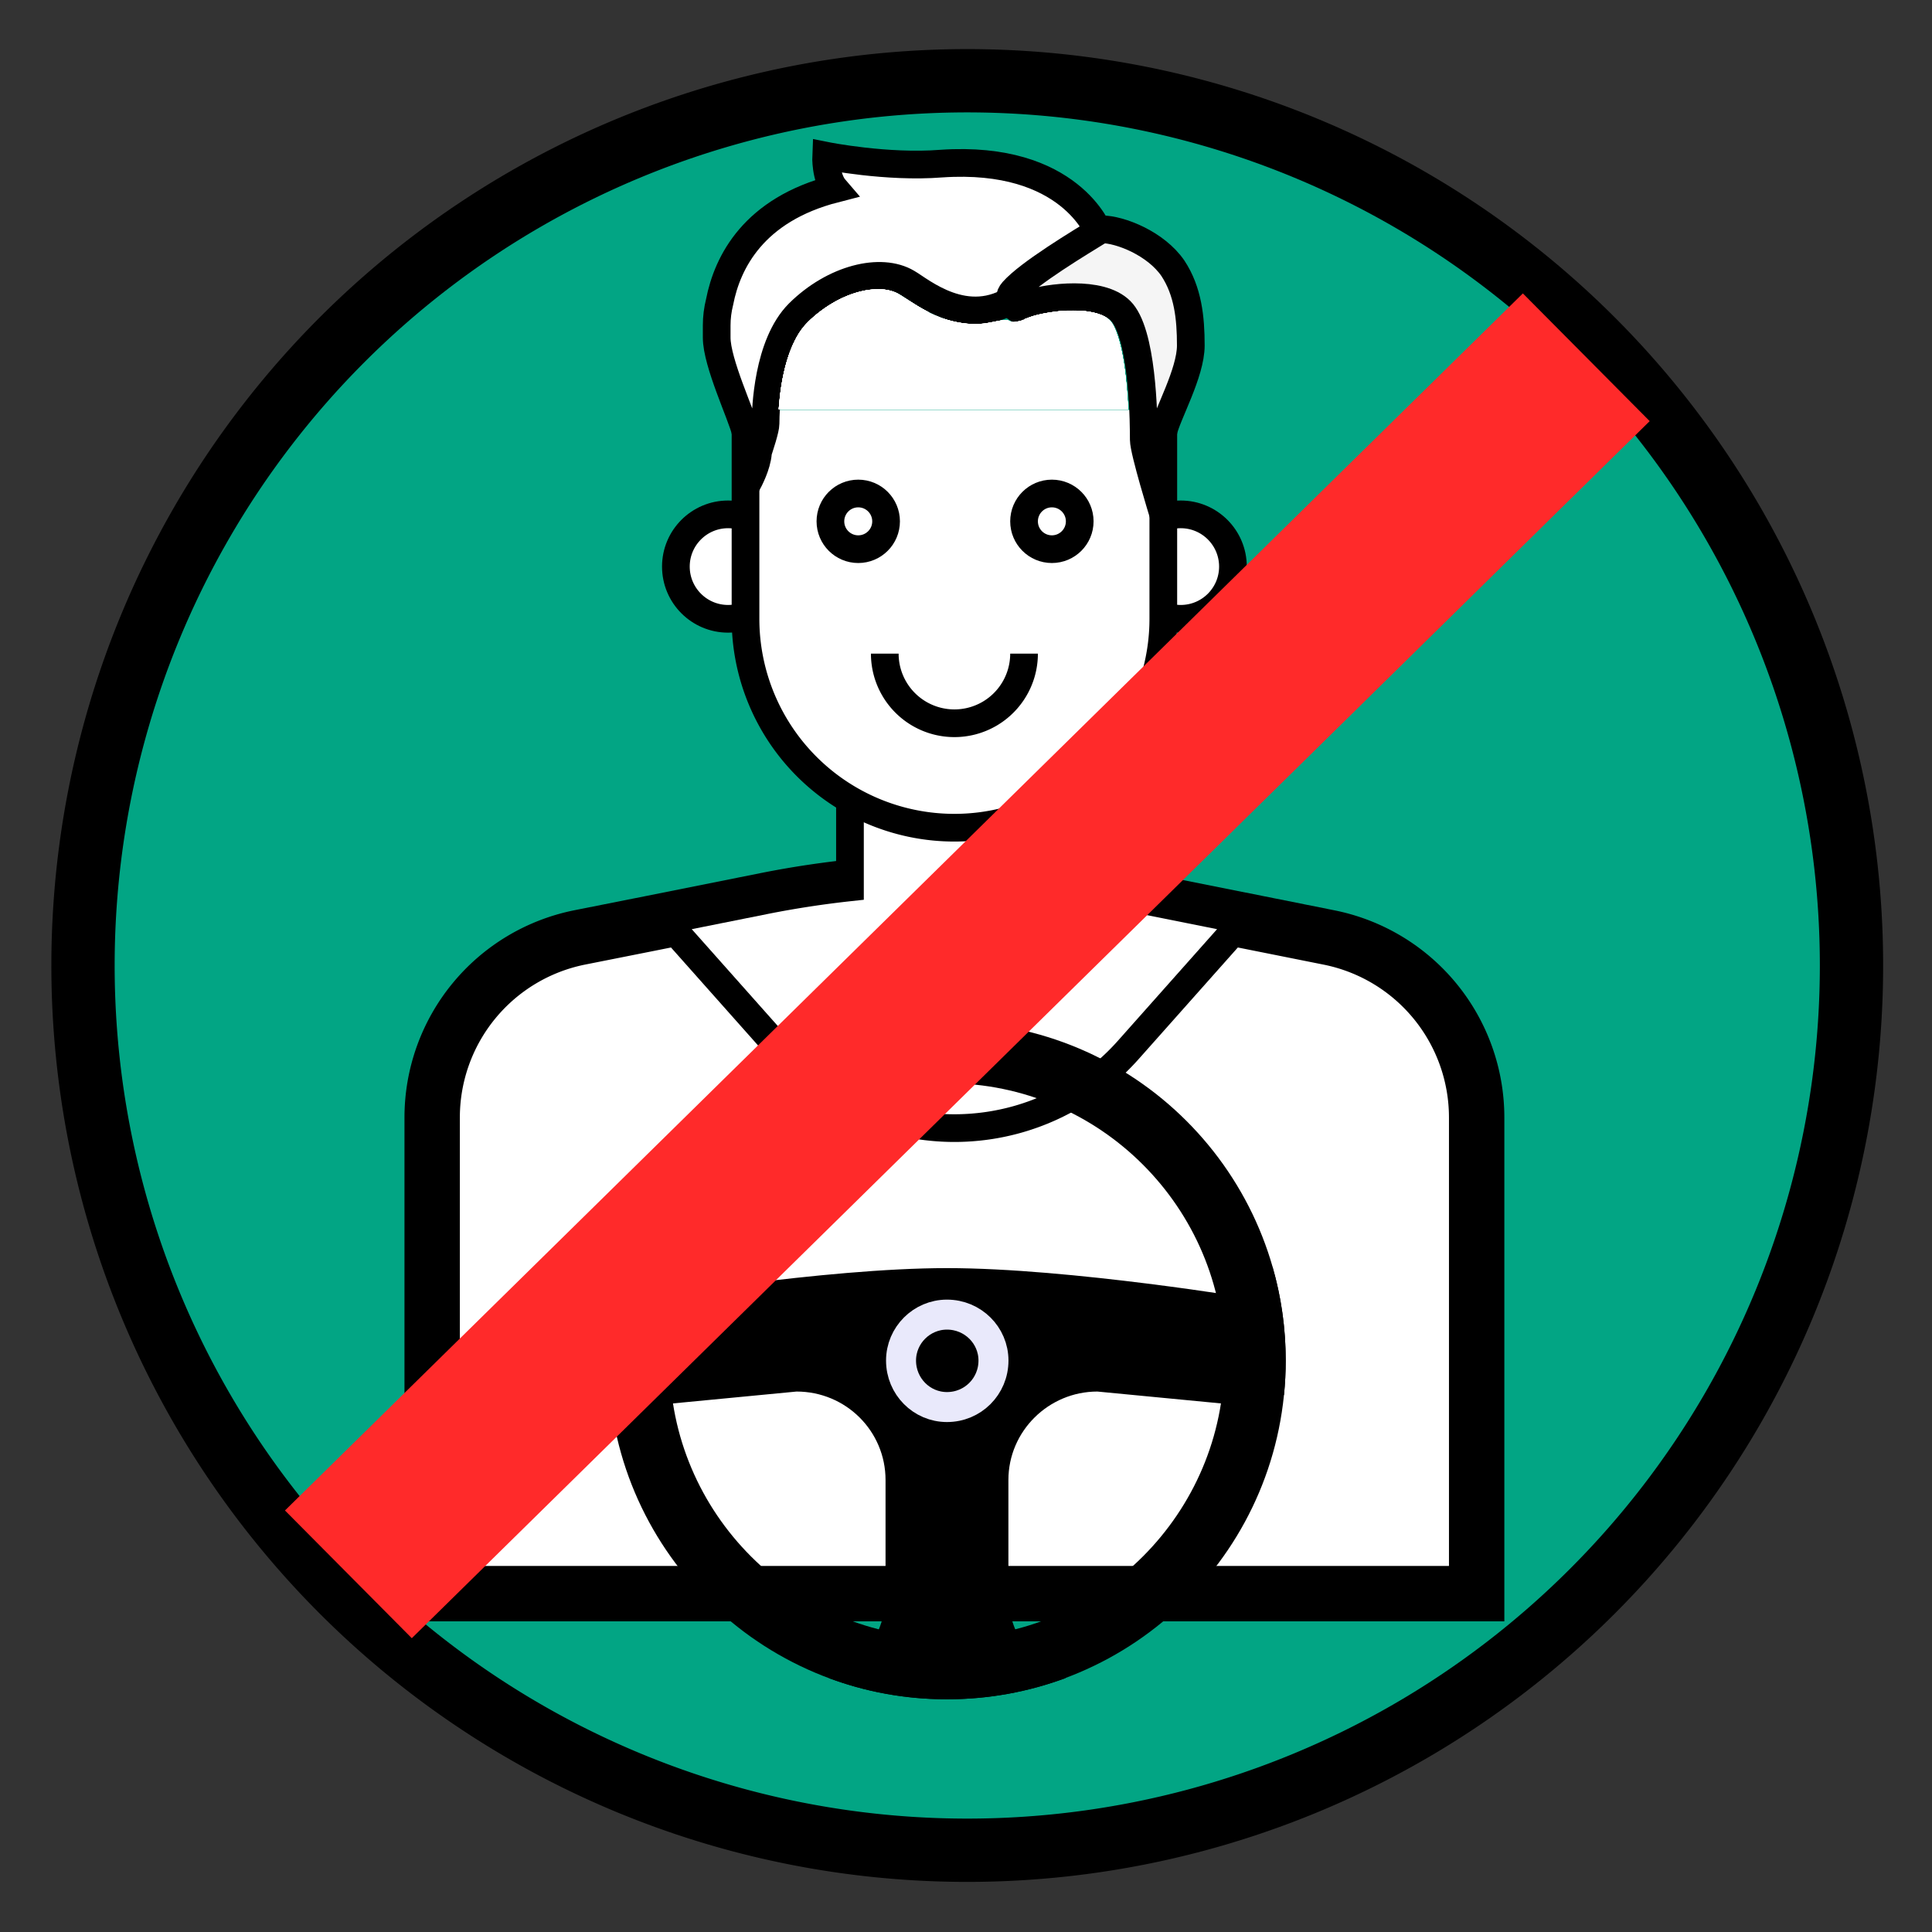 <?xml version="1.0" encoding="UTF-8" standalone="no"?>
<!-- Created with Inkscape (http://www.inkscape.org/) -->

<svg
   xmlns:osb="http://www.openswatchbook.org/uri/2009/osb"
   xmlns:dc="http://purl.org/dc/elements/1.1/"
   xmlns:cc="http://creativecommons.org/ns#"
   xmlns:rdf="http://www.w3.org/1999/02/22-rdf-syntax-ns#"
   xmlns:svg="http://www.w3.org/2000/svg"
   xmlns="http://www.w3.org/2000/svg"
   xmlns:sodipodi="http://sodipodi.sourceforge.net/DTD/sodipodi-0.dtd"
   xmlns:inkscape="http://www.inkscape.org/namespaces/inkscape"
   sodipodi:docname="no_driving.svg"
   viewBox="0 0 192 192"
   height="192"
   width="192"
   xml:space="preserve"
   inkscape:version="0.92.4 (5da689c313, 2019-01-14)"
   version="1.1"
   id="svg2"
   inkscape:export-filename="/home/joker/Projects/Kunzisoft/Inkscape/Android Icon Template_low"
   inkscape:export-xdpi="22.5"
   inkscape:export-ydpi="22.5"><rect x="0" y="0" width="192" height="192" fill="#333333" stroke="none"/><sodipodi:namedview
     inkscape:current-layer="g10"
     inkscape:window-maximized="1"
     inkscape:window-y="-8"
     inkscape:window-x="1912"
     inkscape:cy="85.568931"
     inkscape:cx="41.342253"
     inkscape:zoom="3.123055"
     showgrid="false"
     id="namedview4"
     inkscape:window-height="1017"
     inkscape:window-width="1920"
     inkscape:pageshadow="2"
     inkscape:pageopacity="0"
     guidetolerance="10"
     gridtolerance="10"
     objecttolerance="10"
     borderopacity="1"
     bordercolor="#666666"
     pagecolor="#d7d7d7"
     inkscape:snap-bbox="true"
     inkscape:bbox-paths="true"
     inkscape:bbox-nodes="true"
     inkscape:snap-bbox-edge-midpoints="true"
     inkscape:snap-bbox-midpoints="true"
     inkscape:object-paths="true"
     inkscape:snap-intersection-paths="true"
     inkscape:snap-smooth-nodes="true"
     inkscape:snap-midpoints="true"
     showguides="false"><inkscape:grid
       empspacing="4"
       type="xygrid"
       id="grid4646" /></sodipodi:namedview><defs
     id="defs6"><linearGradient
       id="linearGradient5664"
       osb:paint="solid"><stop
         style="stop-color:#000000;stop-opacity:1;"
         offset="0"
         id="stop5662" /></linearGradient><marker
       inkscape:isstock="true"
       style="overflow:visible"
       id="marker11240"
       refX="0.0"
       refY="0.0"
       orient="auto"
       inkscape:stockid="Arrow1Mstart"><path
         transform="scale(0.4) translate(10,0)"
         style="fill-rule:evenodd;stroke:#000000;stroke-width:1pt;stroke-opacity:1;fill:#000000;fill-opacity:1"
         d="M 0.0,0.0 L 5.0,-5.0 L -12.5,0.0 L 5.0,5.0 L 0.0,0.0 z "
         id="path11242" /></marker><marker
       inkscape:isstock="true"
       style="overflow:visible;"
       id="Arrow1Mend"
       refX="0.0"
       refY="0.0"
       orient="auto"
       inkscape:stockid="Arrow1Mend"><path
         transform="scale(0.4) rotate(180) translate(10,0)"
         style="fill-rule:evenodd;stroke:#000000;stroke-width:1pt;stroke-opacity:1;fill:#000000;fill-opacity:1"
         d="M 0.0,0.0 L 5.0,-5.0 L -12.5,0.0 L 5.0,5.0 L 0.0,0.0 z "
         id="path10431" /></marker><marker
       inkscape:isstock="true"
       style="overflow:visible"
       id="marker11224"
       refX="0.0"
       refY="0.0"
       orient="auto"
       inkscape:stockid="Arrow1Mstart"><path
         transform="scale(0.4) translate(10,0)"
         style="fill-rule:evenodd;stroke:#000000;stroke-width:1pt;stroke-opacity:1;fill:#000000;fill-opacity:1"
         d="M 0.0,0.0 L 5.0,-5.0 L -12.5,0.0 L 5.0,5.0 L 0.0,0.0 z "
         id="path11226" /></marker><marker
       inkscape:isstock="true"
       style="overflow:visible"
       id="marker11098"
       refX="0.0"
       refY="0.0"
       orient="auto"
       inkscape:stockid="Arrow1Mstart"><path
         transform="scale(0.4) translate(10,0)"
         style="fill-rule:evenodd;stroke:#000000;stroke-width:1pt;stroke-opacity:1;fill:#000000;fill-opacity:1"
         d="M 0.0,0.0 L 5.0,-5.0 L -12.5,0.0 L 5.0,5.0 L 0.0,0.0 z "
         id="path11100" /></marker><marker
       inkscape:isstock="true"
       style="overflow:visible"
       id="marker10904"
       refX="0.0"
       refY="0.0"
       orient="auto"
       inkscape:stockid="Arrow1Mstart"><path
         transform="scale(0.4) translate(10,0)"
         style="fill-rule:evenodd;stroke:#000000;stroke-width:1pt;stroke-opacity:1;fill:#000000;fill-opacity:1"
         d="M 0.0,0.0 L 5.0,-5.0 L -12.5,0.0 L 5.0,5.0 L 0.0,0.0 z "
         id="path10906" /></marker><marker
       inkscape:isstock="true"
       style="overflow:visible"
       id="marker10888"
       refX="0.0"
       refY="0.0"
       orient="auto"
       inkscape:stockid="Arrow1Mstart"><path
         transform="scale(0.4) translate(10,0)"
         style="fill-rule:evenodd;stroke:#000000;stroke-width:1pt;stroke-opacity:1;fill:#000000;fill-opacity:1"
         d="M 0.0,0.0 L 5.0,-5.0 L -12.5,0.0 L 5.0,5.0 L 0.0,0.0 z "
         id="path10890" /></marker><marker
       inkscape:isstock="true"
       style="overflow:visible"
       id="marker10882"
       refX="0.0"
       refY="0.0"
       orient="auto"
       inkscape:stockid="Arrow1Mstart"><path
         transform="scale(0.4) translate(10,0)"
         style="fill-rule:evenodd;stroke:#000000;stroke-width:1pt;stroke-opacity:1;fill:#000000;fill-opacity:1"
         d="M 0.0,0.0 L 5.0,-5.0 L -12.5,0.0 L 5.0,5.0 L 0.0,0.0 z "
         id="path10884" /></marker><marker
       inkscape:stockid="Arrow1Mstart"
       orient="auto"
       refY="0.0"
       refX="0.0"
       id="marker10851"
       style="overflow:visible"
       inkscape:isstock="true"><path
         id="path10853"
         d="M 0.0,0.0 L 5.0,-5.0 L -12.5,0.0 L 5.0,5.0 L 0.0,0.0 z "
         style="fill-rule:evenodd;stroke:#000000;stroke-width:1pt;stroke-opacity:1;fill:#000000;fill-opacity:1"
         transform="scale(0.4) translate(10,0)" /></marker><marker
       inkscape:isstock="true"
       style="overflow:visible"
       id="Arrow1Mstart"
       refX="0.0"
       refY="0.0"
       orient="auto"
       inkscape:stockid="Arrow1Mstart"><path
         transform="scale(0.4) translate(10,0)"
         style="fill-rule:evenodd;stroke:#000000;stroke-width:1pt;stroke-opacity:1;fill:#000000;fill-opacity:1"
         d="M 0.0,0.0 L 5.0,-5.0 L -12.5,0.0 L 5.0,5.0 L 0.0,0.0 z "
         id="path10428" /></marker><marker
       inkscape:isstock="true"
       style="overflow:visible"
       id="marker10769"
       refX="0.0"
       refY="0.0"
       orient="auto"
       inkscape:stockid="Arrow2Lstart"><path
         transform="scale(1.1) translate(1,0)"
         d="M 8.719,4.034 L -2.207,0.016 L 8.719,-4.002 C 6.973,-1.63 6.983,1.616 8.719,4.034 z "
         style="fill-rule:evenodd;stroke-width:0.625;stroke-linejoin:round;stroke:#000000;stroke-opacity:1;fill:#000000;fill-opacity:1"
         id="path10771" /></marker><marker
       inkscape:isstock="true"
       style="overflow:visible"
       id="Arrow2Mstart"
       refX="0.0"
       refY="0.0"
       orient="auto"
       inkscape:stockid="Arrow2Mstart"><path
         transform="scale(0.6) translate(0,0)"
         d="M 8.719,4.034 L -2.207,0.016 L 8.719,-4.002 C 6.973,-1.63 6.983,1.616 8.719,4.034 z "
         style="fill-rule:evenodd;stroke-width:0.625;stroke-linejoin:round;stroke:#000000;stroke-opacity:1;fill:#000000;fill-opacity:1"
         id="path10446" /></marker><marker
       inkscape:isstock="true"
       style="overflow:visible"
       id="Arrow1Sstart"
       refX="0.0"
       refY="0.0"
       orient="auto"
       inkscape:stockid="Arrow1Sstart"><path
         transform="scale(0.2) translate(6,0)"
         style="fill-rule:evenodd;stroke:#000000;stroke-width:1pt;stroke-opacity:1;fill:#000000;fill-opacity:1"
         d="M 0.0,0.0 L 5.0,-5.0 L -12.5,0.0 L 5.0,5.0 L 0.0,0.0 z "
         id="path10434" /></marker><marker
       inkscape:isstock="true"
       style="overflow:visible"
       id="Arrow2Lstart"
       refX="0.0"
       refY="0.0"
       orient="auto"
       inkscape:stockid="Arrow2Lstart"><path
         transform="scale(1.1) translate(1,0)"
         d="M 8.719,4.034 L -2.207,0.016 L 8.719,-4.002 C 6.973,-1.63 6.983,1.616 8.719,4.034 z "
         style="fill-rule:evenodd;stroke-width:0.625;stroke-linejoin:round;stroke:#000000;stroke-opacity:1;fill:#000000;fill-opacity:1"
         id="path10440" /></marker><marker
       inkscape:isstock="true"
       style="overflow:visible"
       id="Arrow1Lstart"
       refX="0.0"
       refY="0.0"
       orient="auto"
       inkscape:stockid="Arrow1Lstart"><path
         transform="scale(0.8) translate(12.5,0)"
         style="fill-rule:evenodd;stroke:#000000;stroke-width:1pt;stroke-opacity:1;fill:#000000;fill-opacity:1"
         d="M 0.0,0.0 L 5.0,-5.0 L -12.5,0.0 L 5.0,5.0 L 0.0,0.0 z "
         id="path10422" /></marker><clipPath
       clipPathUnits="userSpaceOnUse"
       id="clipPath16"><path
         d="M 0,192 192,192 192,0 0,0 0,192 Z"
         id="path18"
         inkscape:connector-curvature="0" /></clipPath><clipPath
       clipPathUnits="userSpaceOnUse"
       id="clipPath26"><path
         d="M -4.88281e-4,192 192,192 192,-4.88281e-4 l -192,0 0,192 z"
         id="path28"
         inkscape:connector-curvature="0" /></clipPath><clipPath
       clipPathUnits="userSpaceOnUse"
       id="clipPath34"><path
         d="M -4.88281e-4,192 192,192 192,-4.88281e-4 l -192,0 0,192 z"
         id="path36"
         inkscape:connector-curvature="0" /></clipPath><clipPath
       clipPathUnits="userSpaceOnUse"
       id="clipPath38"><path
         d="M 0,192 192,192 192,0 0,0 0,192 Z"
         id="path40"
         inkscape:connector-curvature="0" /></clipPath><clipPath
       clipPathUnits="userSpaceOnUse"
       id="clipPath42"><path
         d="M 0,192 192,192 192,0 0,0 0,192 Z"
         id="path44"
         inkscape:connector-curvature="0" /></clipPath><clipPath
       clipPathUnits="userSpaceOnUse"
       id="clipPath116"><path
         d="m 0,192 192,0 0,-192 -192,0 L 0,192 Z"
         id="path118"
         inkscape:connector-curvature="0" /></clipPath><clipPath
       clipPathUnits="userSpaceOnUse"
       id="clipPath120"><path
         d="m 0,192 192,0 0,-192 -192,0 L 0,192 Z"
         id="path122"
         inkscape:connector-curvature="0" /></clipPath><clipPath
       clipPathUnits="userSpaceOnUse"
       id="clipPath124"><path
         d="M 192,192 0,192 0,0 l 192,0 0,192 z"
         id="path126"
         inkscape:connector-curvature="0" /></clipPath><filter
       id="filter10356"
       inkscape:label="Drop Shadow"
       style="color-interpolation-filters:sRGB;"><feFlood
         id="feFlood10358"
         result="flood"
         flood-color="rgb(0,0,0)"
         flood-opacity="0.196" /><feComposite
         id="feComposite10360"
         result="composite1"
         operator="in"
         in2="SourceGraphic"
         in="flood" /><feGaussianBlur
         id="feGaussianBlur10362"
         result="blur"
         stdDeviation="4"
         in="composite1" /><feOffset
         id="feOffset10364"
         result="offset"
         dy="4"
         dx="4" /><feComposite
         id="feComposite10366"
         result="composite2"
         operator="over"
         in2="offset"
         in="SourceGraphic" /></filter><marker
       inkscape:isstock="true"
       style="overflow:visible"
       id="Arrow1Sstart-3"
       refX="0"
       refY="0"
       orient="auto"
       inkscape:stockid="Arrow1Sstart"><path
         transform="matrix(0.2,0,0,0.2,1.2,0)"
         style="fill:#000000;fill-opacity:1;fill-rule:evenodd;stroke:#000000;stroke-width:1pt;stroke-opacity:1"
         d="M 0,0 5,-5 -12.5,0 5,5 0,0 Z"
         id="path10434-6"
         inkscape:connector-curvature="0" /></marker><marker
       inkscape:isstock="true"
       style="overflow:visible"
       id="Arrow1Sstart-3-7"
       refX="0"
       refY="0"
       orient="auto"
       inkscape:stockid="Arrow1Sstart"><path
         transform="matrix(0.2,0,0,0.2,1.2,0)"
         style="fill:#000000;fill-opacity:1;fill-rule:evenodd;stroke:#000000;stroke-width:1pt;stroke-opacity:1"
         d="M 0,0 5,-5 -12.5,0 5,5 0,0 Z"
         id="path10434-6-5"
         inkscape:connector-curvature="0" /></marker><marker
       inkscape:isstock="true"
       style="overflow:visible"
       id="Arrow2Mstart-3"
       refX="0"
       refY="0"
       orient="auto"
       inkscape:stockid="Arrow2Mstart"><path
         transform="scale(0.6,0.6)"
         d="M 8.719,4.034 -2.207,0.016 8.719,-4.002 c -1.745,2.372 -1.735,5.617 -6e-7,8.035 z"
         style="fill:#000000;fill-opacity:1;fill-rule:evenodd;stroke:#000000;stroke-width:0.625;stroke-linejoin:round;stroke-opacity:1"
         id="path10446-5"
         inkscape:connector-curvature="0" /></marker><filter
       style="color-interpolation-filters:sRGB;"
       inkscape:label="Drop Shadow"
       id="filter6016"><feFlood
         flood-opacity="0.239"
         flood-color="rgb(0,0,0)"
         result="flood"
         id="feFlood6018" /><feComposite
         in="flood"
         in2="SourceGraphic"
         operator="in"
         result="composite1"
         id="feComposite6020" /><feGaussianBlur
         in="composite1"
         stdDeviation="2"
         result="blur"
         id="feGaussianBlur6022" /><feOffset
         dx="0"
         dy="4"
         result="offset"
         id="feOffset6024" /><feComposite
         in="SourceGraphic"
         in2="offset"
         operator="over"
         result="fbSourceGraphic"
         id="feComposite6026" /><feColorMatrix
         result="fbSourceGraphicAlpha"
         in="fbSourceGraphic"
         values="0 0 0 -1 0 0 0 0 -1 0 0 0 0 -1 0 0 0 0 1 0"
         id="feColorMatrix6028" /><feFlood
         id="feFlood6030"
         flood-opacity="0.122"
         flood-color="rgb(0,0,0)"
         result="flood"
         in="fbSourceGraphic" /><feComposite
         id="feComposite6032"
         in2="fbSourceGraphic"
         in="flood"
         operator="in"
         result="composite1" /><feGaussianBlur
         id="feGaussianBlur6034"
         in="composite1"
         stdDeviation="2"
         result="blur" /><feOffset
         id="feOffset6036"
         dx="0"
         dy="0"
         result="offset" /><feComposite
         id="feComposite6038"
         in2="offset"
         in="fbSourceGraphic"
         operator="over"
         result="composite2" /></filter><filter
       style="color-interpolation-filters:sRGB;"
       inkscape:label="Drop Shadow"
       id="filter6045"><feFlood
         flood-opacity="0.2"
         flood-color="rgb(0,0,0)"
         result="flood"
         id="feFlood6047" /><feComposite
         in="flood"
         in2="SourceGraphic"
         operator="in"
         result="composite1"
         id="feComposite6049" /><feGaussianBlur
         in="composite1"
         stdDeviation="4"
         result="blur"
         id="feGaussianBlur6051" /><feOffset
         dx="0"
         dy="4"
         result="offset"
         id="feOffset6053" /><feComposite
         in="SourceGraphic"
         in2="offset"
         operator="over"
         result="composite2"
         id="feComposite6055" /></filter></defs><g
     inkscape:groupmode="layer"
     id="layer1"
     inkscape:label="Work Area"
     style="display:inline"><ellipse
       style="fill:#2196f3;fill-opacity:0.2"
       id="path1367"
       cx="-69.483"
       cy="55.115"
       rx="0.64"
       ry="0.48" /><path
       style="fill:#00aa88;fill-opacity:0.959;stroke:#000000;stroke-width:6.29;stroke-opacity:1;stroke-miterlimit:4;stroke-dasharray:none"
       d="M 183.999,95.949 A 87.875,87.925 0 0 1 96.124,183.875 87.875,87.925 0 0 1 8.249,95.949 87.875,87.925 0 0 1 96.124,8.024 87.875,87.925 0 0 1 183.999,95.949 Z"
       id="path1383"
       inkscape:connector-curvature="0" /><g
       id="g1607"
       transform="matrix(0.346,0,0,0.346,396.926,191.916)"
       style="fill:#ffffff;fill-opacity:1;stroke-width:7.953;stroke-miterlimit:4;stroke-dasharray:none"><path
         style="opacity:1;vector-effect:none;fill:#ffffff;fill-opacity:1;stroke:#000000;stroke-width:15.906;stroke-linecap:butt;stroke-linejoin:miter;stroke-miterlimit:4;stroke-dasharray:none;stroke-dashoffset:0;stroke-opacity:1"
         id="path12"
         d="m -723.057,-233.705 v 136.77 h -300 V -233.705 a 52.75,52.75 0 0 1 42.39,-51.72 l 20.13,-4 33.3,-6.66 a 276.76,276.76 0 0 1 108.36,0 l 36.18,7.23 17.25,3.45 a 52.75,52.75 0 0 1 42.39,51.7 z"
         class="cls-3"
         inkscape:connector-curvature="0" /><circle
         style="opacity:1;vector-effect:none;fill:#ffffff;fill-opacity:1;stroke:#000000;stroke-width:7.953;stroke-linecap:butt;stroke-linejoin:miter;stroke-miterlimit:4;stroke-dasharray:none;stroke-dashoffset:0;stroke-opacity:1"
         id="circle16"
         r="15"
         cy="-391.935"
         cx="-808.057"
         class="cls-3" /><circle
         style="opacity:1;vector-effect:none;fill:#ffffff;fill-opacity:1;stroke:#000000;stroke-width:7.953;stroke-linecap:butt;stroke-linejoin:miter;stroke-miterlimit:4;stroke-dasharray:none;stroke-dashoffset:0;stroke-opacity:1"
         id="circle18"
         r="15"
         cy="-391.935"
         cx="-938.057"
         class="cls-3" /><path
         style="opacity:1;vector-effect:none;fill:#ffffff;fill-opacity:1;stroke:#000000;stroke-width:7.953;stroke-linecap:butt;stroke-linejoin:miter;stroke-miterlimit:4;stroke-dasharray:none;stroke-dashoffset:0;stroke-opacity:1"
         id="path20"
         d="m -818.877,-296.105 q -12,-2.4 -24.18,-3.7 v -37.13 h -60 v 37.13 q -12.15,1.32 -24.18,3.7 l -25.82,5.17 v 4 l 30.11,33.88 a 66.75,66.75 0 0 0 99.78,0 l 30.11,-33.88 v -4 z"
         class="cls-3"
         inkscape:connector-curvature="0" /><path
         style="opacity:1;vector-effect:none;fill:#ffffff;fill-opacity:1;stroke:#000000;stroke-width:7.953;stroke-linecap:butt;stroke-linejoin:miter;stroke-miterlimit:4;stroke-dasharray:none;stroke-dashoffset:0;stroke-opacity:1"
         id="path22"
         d="m -813.057,-436.935 v 60 a 60,60 0 0 1 -60,60 v 0 a 60,60 0 0 1 -60,-60 v -60"
         class="cls-3"
         inkscape:connector-curvature="0" /><circle
         style="opacity:1;vector-effect:none;fill:#ffffff;fill-opacity:1;stroke:#000000;stroke-width:7.953;stroke-linecap:butt;stroke-linejoin:miter;stroke-miterlimit:4;stroke-dasharray:none;stroke-dashoffset:0;stroke-opacity:1"
         id="circle26"
         r="7.996"
         cy="-404.931"
         cx="-845.06"
         class="cls-4" /><circle
         style="opacity:1;vector-effect:none;fill:#ffffff;fill-opacity:1;stroke:#000000;stroke-width:7.953;stroke-linecap:butt;stroke-linejoin:miter;stroke-miterlimit:4;stroke-dasharray:none;stroke-dashoffset:0;stroke-opacity:1"
         id="circle28"
         r="7.996"
         cy="-404.931"
         cx="-900.678"
         class="cls-4" /><path
         style="opacity:1;vector-effect:none;fill:#ffffff;fill-opacity:1;stroke:#000000;stroke-width:7.953;stroke-linecap:butt;stroke-linejoin:miter;stroke-miterlimit:4;stroke-dasharray:none;stroke-dashoffset:0;stroke-opacity:1"
         id="path30"
         d="m -853.057,-366.935 v 0 a 20,20 0 0 1 -40,0"
         class="cls-3"
         inkscape:connector-curvature="0" /><path
         inkscape:connector-curvature="0"
         style="opacity:1;vector-effect:none;fill:#ffffff;fill-opacity:1;fill-rule:nonzero;stroke:#000000;stroke-width:7.953;stroke-linecap:butt;stroke-linejoin:miter;stroke-miterlimit:4;stroke-dasharray:none;stroke-dashoffset:0;stroke-opacity:1"
         d="m -862.577,-162.665 c 0,6.7 -5.482,12.181 -12.334,12.181 -6.7,0 -12.181,-5.482 -12.181,-12.181 0,-6.852 5.482,-12.334 12.181,-12.334 6.852,0 12.334,5.482 12.334,12.334 z"
         id="path858" /><g
         id="g925"
         transform="matrix(1.083,0,0,1.083,72.333,16.727)"><path
           id="path856"
           d="m -956.525,-183.069 c -5.025,0 0,-8.375 -4.72,-8.527 -2.284,7.766 -3.502,16.14 -3.502,24.819 0,3.045 0.152,6.091 0.457,9.136 2.132,-0.609 4.416,3.198 6.7,3.198 l 42.787,-4.111 c 13.095,0 23.601,10.506 23.601,23.449 v 30.606 c 0,10.05 -6.243,18.577 -15.074,21.926 9.745,3.654 20.251,5.634 31.367,5.634 11.115,0 21.622,-1.979 31.519,-5.634 -8.831,-3.35 -15.227,-11.877 -15.227,-21.926 v -30.606 c 0,-12.943 10.659,-23.449 23.601,-23.449 l 42.787,4.111 c 2.284,0 4.568,-3.807 6.7,-3.198 0.305,-3.045 0.457,-6.091 0.457,-9.136 0,-8.679 -1.218,-17.054 -3.502,-24.819 -4.568,0.152 0.305,8.527 -4.568,8.527 0,0 -49.03,-8.222 -81.767,-8.222 -32.585,0 -81.615,8.222 -81.615,8.222 z"
           style="opacity:1;vector-effect:none;fill:#000000;fill-opacity:1;fill-rule:nonzero;stroke:none;stroke-width:7.953;stroke-linecap:butt;stroke-linejoin:miter;stroke-miterlimit:4;stroke-dasharray:none;stroke-dashoffset:0;stroke-opacity:1"
           inkscape:connector-curvature="0" /><path
           id="path860"
           d="m -862.577,-166.776 c 0,6.852 -5.482,12.334 -12.334,12.334 -6.7,0 -12.181,-5.482 -12.181,-12.334 0,-6.7 5.482,-12.181 12.181,-12.181 6.852,0 12.334,5.482 12.334,12.181 z"
           style="opacity:1;vector-effect:none;fill:#000000;fill-opacity:1;fill-rule:nonzero;stroke:#e9e9fb;stroke-width:7.953;stroke-linecap:butt;stroke-linejoin:miter;stroke-miterlimit:4;stroke-dasharray:none;stroke-dashoffset:0;stroke-opacity:1"
           inkscape:connector-curvature="0" /><path
           id="path862"
           d="m -874.91,-240.321 c 40.503,0 73.545,33.042 73.545,73.545 0,40.503 -33.042,73.545 -73.545,73.545 -40.503,0 -73.545,-33.042 -73.545,-73.545 0,-40.503 33.042,-73.545 73.545,-73.545 z m 0,-16.293 c -49.639,0 -89.837,40.198 -89.837,89.837 0,49.639 40.198,89.837 89.837,89.837 49.639,0 89.837,-40.198 89.837,-89.837 0,-49.639 -40.198,-89.837 -89.837,-89.837 z"
           style="opacity:1;vector-effect:none;fill:#000000;fill-opacity:1;fill-rule:nonzero;stroke:none;stroke-width:7.953;stroke-linecap:butt;stroke-linejoin:miter;stroke-miterlimit:4;stroke-dasharray:none;stroke-dashoffset:0;stroke-opacity:1"
           inkscape:connector-curvature="0" /></g><path
         id="path52"
         d="m -933.057,-430.691 c 8.139,2.498 0,15.827 0,15.827 0,0 5.754,-15.117 5.754,-18.115 0,-3.997 0.561,-22.735 9.542,-31.729 10.103,-9.994 23.575,-13.241 31.152,-8.744 3.929,2.249 17.12,13.741 31.152,4.247 8.42,-5.746 23.855,-18.738 23.855,-18.738 0,0 -8.139,-22.236 -45.185,-19.737 -15.716,1.249 -33.117,-2.249 -33.117,-2.249 0,0 -0.281,6.246 2.526,9.494 -23.294,5.996 -30.872,20.986 -33.117,32.479 -0.561,2.249 -0.842,4.497 -0.842,6.746 v 3.498 c 0,7.245 7.156,22.275 8.279,27.022 z"
         style="opacity:1;vector-effect:none;fill:#ffffff;fill-opacity:1;stroke:#000000;stroke-width:7.953;stroke-linecap:butt;stroke-linejoin:miter;stroke-miterlimit:4;stroke-dasharray:none;stroke-dashoffset:0;stroke-opacity:1"
         inkscape:connector-curvature="0"
         sodipodi:nodetypes="ccsccccccccssc" /><path
         id="path50"
         d="m -813.057,-406.935 c 0,0 -2.562,-23.756 0,-23.756 1.081,-4.924 7.898,-16.822 7.898,-24.754 0,-7.933 -0.811,-15.592 -5.134,-22.157 -4.864,-7.112 -15.132,-11.215 -20.537,-11.215 -6.215,3.83 -20.807,12.583 -25.4,17.78 -2.432,2.735 1.081,4.924 1.081,4.924 0,0 3.243,-1.368 4.594,-1.641 6.755,-1.915 21.617,-3.282 26.211,3.556 5.675,8.206 5.675,32.278 5.675,35.834 0,3.282 5.612,21.43 5.612,21.43 z"
         style="opacity:1;vector-effect:none;fill:#f5f5f5;fill-opacity:1;stroke:#000000;stroke-width:7.953;stroke-linecap:butt;stroke-linejoin:miter;stroke-miterlimit:4;stroke-dasharray:none;stroke-dashoffset:0;stroke-opacity:1"
         inkscape:connector-curvature="0"
         sodipodi:nodetypes="ccsccccccsc" /><path
         style="fill:#ffffff;fill-opacity:1;stroke-width:1.801"
         d="m 77.541,39.922 c 0,-0.981 0.628,-3.839 1.149,-5.227 0.679,-1.809 2.67,-3.817 4.846,-4.885 1.423,-0.699 1.77,-0.775 3.509,-0.775 1.816,0 1.993,0.044 3.01,0.75 2.895,2.01 6.006,2.823 8.541,2.232 1.068,-0.249 1.551,-0.275 1.766,-0.097 0.218,0.181 0.726,0.103 1.926,-0.297 1.945,-0.648 5.849,-0.777 7.132,-0.235 1.3,0.548 2.095,2.866 2.437,7.1 l 0.16,1.981 H 94.779 77.541 Z"
         id="path927"
         inkscape:connector-curvature="0"
         transform="matrix(2.889,0,0,2.889,-1146.747,-554.459)" /></g><path
       style="fill:#ffffff;fill-opacity:1;stroke-width:0.02"
       d="m 77.401,40.489 c 0.244,-3.234 0.972,-5.847 2.098,-7.53 0.285,-0.425 0.581,-0.771 0.984,-1.147 1.82,-1.696 3.947,-2.769 6.004,-3.029 0.347,-0.044 1.146,-0.049 1.431,-0.01 0.482,0.066 0.904,0.192 1.266,0.377 0.118,0.06 0.47,0.278 0.78,0.484 1.391,0.922 2.266,1.405 3.267,1.804 0.143,0.057 0.265,0.109 0.27,0.114 0.025,0.026 -0.134,-0.028 -0.449,-0.155 -1.012,-0.406 -1.822,-0.841 -2.861,-1.537 -1.134,-0.76 -1.226,-0.79 -2.503,-0.826 -0.723,-0.02 -1.703,-7.72e-4 -2.062,0.041 -0.572,0.067 -0.999,0.205 -1.791,0.58 -1.233,0.582 -2.204,1.255 -3.149,2.182 -0.887,0.869 -1.485,1.682 -1.876,2.549 -0.404,0.896 -0.994,3.222 -1.21,4.771 -0.039,0.282 -0.055,0.494 -0.063,0.85 l -0.011,0.475 h 17.242 c 9.483,0 17.246,-0.007 17.251,-0.015 0.009,-0.016 -0.161,-2.138 -0.216,-2.697 -0.227,-2.3 -0.619,-4.024 -1.157,-5.083 -0.341,-0.671 -0.793,-1.144 -1.268,-1.327 -1.355,-0.523 -5.099,-0.389 -7.094,0.254 -0.474,0.153 -0.721,0.226 -0.731,0.216 -0.011,-0.011 0.483,-0.209 0.83,-0.333 0.748,-0.268 1.986,-0.502 3.196,-0.606 0.452,-0.039 1.718,-0.032 2.121,0.011 1.461,0.156 2.362,0.533 2.78,1.163 0.559,0.842 1.032,2.6 1.321,4.904 0.11,0.877 0.221,2.129 0.27,3.052 0.011,0.215 0.025,0.447 0.03,0.515 l 0.009,0.125 H 94.749 77.387 Z"
       id="path933"
       inkscape:connector-curvature="0" /><path
       style="fill:#ffffff;fill-opacity:1;stroke-width:0.02"
       d="m 77.402,40.569 c 0.005,-0.052 0.028,-0.302 0.05,-0.555 0.209,-2.371 0.722,-4.469 1.468,-6.004 0.494,-1.017 0.944,-1.626 1.712,-2.321 1.704,-1.54 3.622,-2.525 5.55,-2.852 0.379,-0.064 0.762,-0.086 1.275,-0.074 0.39,0.009 0.512,0.02 0.713,0.061 0.673,0.137 0.947,0.265 1.889,0.883 0.797,0.523 1.355,0.859 1.971,1.188 0.187,0.1 0.329,0.182 0.315,0.182 -0.042,4.66e-4 -0.68,-0.326 -1.038,-0.531 -0.345,-0.198 -0.797,-0.482 -1.265,-0.794 -0.316,-0.211 -0.582,-0.374 -0.746,-0.457 -0.271,-0.137 -0.71,-0.243 -0.979,-0.236 -0.095,0.002 -0.086,0.005 0.06,0.019 0.242,0.023 0.404,0.055 0.61,0.12 0.298,0.094 0.513,0.217 1.241,0.71 2.597,1.758 5.409,2.567 7.745,2.228 0.154,-0.022 0.466,-0.081 0.694,-0.129 0.657,-0.141 0.85,-0.172 1.131,-0.184 0.308,-0.013 0.403,0.005 0.571,0.109 0.099,0.061 0.138,0.073 0.267,0.081 0.269,0.017 0.693,-0.077 1.502,-0.333 0.685,-0.218 1.162,-0.326 1.889,-0.431 0.786,-0.114 1.5,-0.169 2.391,-0.185 1.317,-0.024 2.365,0.088 2.951,0.315 1.221,0.473 2.002,2.485 2.391,6.163 0.027,0.259 0.09,0.979 0.14,1.601 0.05,0.622 0.096,1.173 0.102,1.226 l 0.011,0.095 H 94.78 77.546 l 0.011,-0.485 c 0.011,-0.494 0.035,-0.715 0.142,-1.346 0.214,-1.258 0.62,-2.877 0.955,-3.812 0.348,-0.971 0.974,-1.898 1.928,-2.853 0.453,-0.454 0.741,-0.707 1.195,-1.049 0.694,-0.524 1.278,-0.876 2.088,-1.257 0.71,-0.334 1.125,-0.474 1.606,-0.543 0.37,-0.053 0.582,-0.065 1.454,-0.081 l 0.742,-0.014 -0.53,-0.003 c -0.647,-0.004 -1.37,0.026 -1.646,0.067 -0.571,0.085 -1.058,0.263 -1.956,0.713 -1.257,0.63 -2.206,1.339 -3.217,2.405 -0.741,0.781 -1.297,1.615 -1.611,2.415 -0.384,0.979 -0.888,3.006 -1.095,4.403 -0.048,0.324 -0.075,0.674 -0.088,1.126 l -0.009,0.335 h 17.261 17.261 l -0.012,-0.135 c -0.006,-0.074 -0.043,-0.536 -0.082,-1.026 -0.127,-1.615 -0.187,-2.191 -0.321,-3.092 -0.241,-1.618 -0.622,-2.954 -1.06,-3.718 -0.322,-0.562 -0.764,-0.996 -1.175,-1.156 -0.513,-0.199 -1.256,-0.296 -2.405,-0.313 -1.832,-0.028 -3.447,0.173 -4.798,0.596 -0.21,0.066 -0.391,0.117 -0.401,0.113 -0.026,-0.009 0.495,-0.21 0.783,-0.303 0.791,-0.255 2.078,-0.481 3.166,-0.555 0.457,-0.031 1.743,-0.011 2.101,0.032 1.005,0.123 1.747,0.36 2.22,0.711 0.345,0.256 0.569,0.595 0.828,1.251 0.596,1.512 0.988,3.872 1.185,7.121 0.017,0.273 0.03,0.532 0.03,0.575 v 0.079 H 94.743 77.393 Z M 88.083,29.042 c -0.068,-0.004 -0.185,-0.004 -0.26,-6.4e-5 -0.075,0.004 -0.019,0.007 0.124,0.007 0.143,3.4e-5 0.204,-0.003 0.136,-0.007 z"
       id="path935"
       inkscape:connector-curvature="0" /><path
       style="fill:#ffffff;fill-opacity:1;stroke-width:0.02"
       d="m 77.401,40.559 c 0.006,-0.058 0.024,-0.263 0.041,-0.455 0.29,-3.334 1.133,-6.005 2.395,-7.589 0.373,-0.468 1.041,-1.085 1.747,-1.613 1.362,-1.019 2.824,-1.705 4.273,-2.004 0.462,-0.095 0.717,-0.123 1.241,-0.134 0.713,-0.015 1.071,0.028 1.571,0.188 0.382,0.123 0.608,0.244 1.311,0.703 0.933,0.609 1.426,0.905 2.201,1.321 0.298,0.16 0.174,0.12 -0.183,-0.059 -0.604,-0.302 -0.986,-0.528 -1.828,-1.079 -0.788,-0.516 -0.968,-0.613 -1.302,-0.699 -0.172,-0.045 -0.417,-0.081 -0.529,-0.078 -0.039,8.98e-4 0.025,0.014 0.14,0.028 0.401,0.051 0.71,0.155 1.035,0.35 0.097,0.058 0.365,0.233 0.596,0.389 0.231,0.156 0.56,0.369 0.73,0.474 2.398,1.47 4.907,2.125 7.063,1.846 0.127,-0.016 0.384,-0.062 0.571,-0.101 1.043,-0.217 1.18,-0.237 1.495,-0.225 0.165,0.006 0.224,0.017 0.291,0.052 0.047,0.025 0.123,0.065 0.17,0.09 0.073,0.039 0.115,0.045 0.295,0.044 0.302,-9.11e-4 0.623,-0.077 1.461,-0.344 0.193,-0.062 0.503,-0.15 0.69,-0.198 0.187,-0.047 0.325,-0.086 0.307,-0.087 -0.059,-0.002 -0.668,0.158 -1.031,0.27 -0.194,0.06 -0.362,0.107 -0.374,0.103 -0.052,-0.017 0.803,-0.32 1.196,-0.423 0.745,-0.195 1.83,-0.37 2.684,-0.431 0.363,-0.026 1.391,-0.026 1.801,4e-5 0.832,0.053 1.62,0.229 2.145,0.479 0.525,0.25 0.812,0.53 1.066,1.037 0.548,1.097 0.972,2.989 1.221,5.45 0.088,0.866 0.201,2.395 0.201,2.711 v 0.088 H 94.741 77.391 Z M 112.03,40.429 c -0.002,-0.047 -0.004,-0.049 -0.011,-0.01 l -0.009,0.045 H 94.78 77.551 l -0.002,-0.385 c -0.003,-0.469 -0.013,-0.452 -0.023,0.04 l -0.008,0.365 H 94.775 112.032 Z m -0.036,-0.445 c -0.063,-0.833 -0.187,-2.26 -0.232,-2.662 -0.091,-0.813 -0.275,-1.975 -0.377,-2.381 -0.048,-0.192 -0.034,-0.077 0.028,0.232 0.222,1.095 0.336,2.04 0.513,4.24 0.042,0.528 0.08,0.942 0.084,0.921 0.004,-0.021 -0.003,-0.179 -0.016,-0.35 z M 77.603,39.273 c 0.145,-1.212 0.674,-3.436 1.069,-4.503 0.371,-1 1.058,-1.987 2.053,-2.952 0.874,-0.847 1.815,-1.509 2.9,-2.041 1.109,-0.544 1.566,-0.675 2.512,-0.721 l 0.35,-0.017 -0.39,0.008 c -0.823,0.018 -1.326,0.154 -2.315,0.63 -0.956,0.46 -1.681,0.923 -2.457,1.568 -0.321,0.267 -1.151,1.099 -1.42,1.423 -0.639,0.77 -1.035,1.456 -1.322,2.291 -0.43,1.251 -0.984,3.711 -1.02,4.529 -0.004,0.101 -0.004,0.152 5.15e-4,0.113 0.005,-0.039 0.023,-0.187 0.04,-0.33 z m 33.718,-4.621 c -0.02,-0.083 -0.039,-0.147 -0.044,-0.143 -0.005,0.005 0.008,0.076 0.027,0.16 0.02,0.083 0.039,0.147 0.044,0.143 0.005,-0.005 -0.008,-0.076 -0.027,-0.16 z m -0.125,-0.486 c -0.152,-0.557 -0.317,-1.011 -0.515,-1.417 -0.116,-0.239 -0.392,-0.673 -0.471,-0.741 -0.026,-0.023 -0.016,-0.001 0.025,0.05 0.355,0.445 0.707,1.238 0.948,2.136 0.042,0.157 0.08,0.281 0.085,0.276 0.005,-0.005 -0.028,-0.142 -0.073,-0.305 z m -1.164,-2.358 c -0.082,-0.083 -0.154,-0.15 -0.159,-0.15 -0.006,0 0.057,0.068 0.139,0.15 0.082,0.083 0.154,0.15 0.159,0.15 0.005,0 -0.057,-0.068 -0.139,-0.15 z m -0.25,-0.222 c -0.192,-0.168 -0.635,-0.333 -1.123,-0.417 -1.034,-0.179 -2.774,-0.175 -4.281,0.01 -0.443,0.054 -1.165,0.179 -1.039,0.179 0.01,0 0.176,-0.026 0.369,-0.059 1.85,-0.31 4.139,-0.323 5.308,-0.031 0.286,0.072 0.498,0.16 0.672,0.279 0.182,0.125 0.201,0.133 0.093,0.039 z m -6.489,-0.222 c -0.014,-0.006 -0.036,-0.006 -0.05,0 -0.014,0.006 -0.003,0.01 0.025,0.01 0.028,0 0.039,-0.004 0.025,-0.01 z M 88.023,29.043 c -0.025,-0.005 -0.07,-0.005 -0.1,-2.73e-4 -0.03,0.005 -0.01,0.009 0.045,0.009 0.055,1.5e-4 0.08,-0.004 0.055,-0.008 z M 87.243,29.022 c -0.134,-0.004 -0.359,-0.004 -0.5,-2.2e-5 -0.141,0.003 -0.031,0.006 0.244,0.006 0.275,1.2e-5 0.391,-0.003 0.256,-0.006 z"
       id="path937"
       inkscape:connector-curvature="0" /><path
       style="fill:#ffffff;fill-opacity:1;stroke-width:0.02"
       d="m 83.221,40.469 c 3.124,-0.003 8.23,-0.003 11.347,0 3.117,0.003 0.561,0.005 -5.68,0.005 -6.241,0 -8.791,-0.002 -5.667,-0.005 z"
       id="path939"
       inkscape:connector-curvature="0" /><path
       style="fill:#ffffff;fill-opacity:1;stroke-width:0.02"
       d="m 83.82,40.469 c 0.713,-0.003 1.879,-0.003 2.592,0 0.713,0.003 0.13,0.005 -1.296,0.005 -1.425,0 -2.009,-0.002 -1.296,-0.005 z"
       id="path941"
       inkscape:connector-curvature="0" /><path
       style="fill:#ffffff;fill-opacity:1;stroke-width:0.02"
       d="m 77.4,40.559 c 0.006,-0.058 0.025,-0.267 0.042,-0.465 0.265,-3.114 1.061,-5.761 2.204,-7.33 0.322,-0.442 0.713,-0.851 1.256,-1.317 1.634,-1.4 3.466,-2.308 5.265,-2.609 0.347,-0.058 0.666,-0.081 1.116,-0.082 0.593,-3.09e-4 0.924,0.046 1.385,0.194 0.395,0.127 0.591,0.232 1.361,0.733 0.861,0.56 1.309,0.833 1.811,1.104 0.47,0.254 0.532,0.289 0.504,0.29 -0.051,5.95e-4 -0.858,-0.421 -1.234,-0.645 -0.209,-0.125 -0.614,-0.38 -0.901,-0.567 -0.503,-0.329 -0.691,-0.448 -0.67,-0.425 0.017,0.019 0.812,0.548 1.091,0.726 1.627,1.039 3.382,1.721 5.015,1.95 0.465,0.065 0.759,0.085 1.249,0.086 0.674,4.61e-4 1.053,-0.043 1.85,-0.213 0.672,-0.143 0.782,-0.159 1.123,-0.16 l 0.311,-0.001 0.166,0.086 c 0.131,0.068 0.194,0.089 0.299,0.097 0.254,0.021 0.675,-0.076 1.669,-0.386 0.173,-0.054 0.308,-0.1 0.299,-0.103 -0.009,-0.003 -0.195,0.049 -0.414,0.115 -0.219,0.066 -0.407,0.118 -0.419,0.114 -0.056,-0.019 0.875,-0.345 1.26,-0.441 0.707,-0.178 1.794,-0.351 2.591,-0.412 0.345,-0.027 1.437,-0.027 1.852,-2.16e-4 0.823,0.052 1.61,0.232 2.144,0.488 0.624,0.3 0.915,0.645 1.247,1.48 0.482,1.211 0.849,3.081 1.06,5.396 0.075,0.827 0.161,2.045 0.161,2.296 v 0.105 H 94.74 77.388 l 0.012,-0.105 z m 34.631,-0.11 c -9.4e-4,-0.021 -0.006,-0.025 -0.012,-0.01 -0.008,0.02 -3.475,0.025 -17.239,0.025 H 77.551 l -0.003,-0.345 c -0.003,-0.41 -0.013,-0.388 -0.022,0.05 l -0.007,0.315 h 17.257 c 16.422,0 17.257,-0.002 17.255,-0.035 z m -0.024,-0.28 c -0.005,-0.03 -0.008,-0.01 -0.009,0.045 -2e-4,0.055 0.004,0.08 0.008,0.055 0.005,-0.025 0.005,-0.07 2.8e-4,-0.1 z m -0.02,-0.25 c -0.004,-0.036 -0.008,-0.006 -0.008,0.065 0,0.072 0.004,0.101 0.008,0.065 0.004,-0.036 0.004,-0.094 0,-0.13 z m -0.064,-0.811 c -0.101,-1.224 -0.244,-2.602 -0.28,-2.696 -0.019,-0.048 -0.008,0.076 0.039,0.435 0.071,0.555 0.12,1.044 0.205,2.086 0.042,0.506 0.078,0.896 0.082,0.865 0.004,-0.03 -0.017,-0.341 -0.046,-0.69 z M 77.565,39.498 c -0.005,-0.025 -0.009,-0.009 -0.009,0.035 -2.22e-4,0.044 0.004,0.064 0.009,0.045 0.005,-0.019 0.005,-0.055 4.04e-4,-0.08 z m 0.155,-0.998 c 0.04,-0.224 0.117,-0.615 0.172,-0.87 0.095,-0.443 0.118,-0.569 0.078,-0.438 -0.087,0.288 -0.366,1.797 -0.387,2.091 -0.007,0.102 0.001,0.066 0.027,-0.113 0.021,-0.145 0.07,-0.446 0.11,-0.67 z m 0.619,-2.687 c 0.041,-0.142 0.07,-0.261 0.066,-0.266 -0.018,-0.018 -0.416,1.49 -0.412,1.558 9.16e-4,0.014 0.063,-0.213 0.137,-0.505 0.075,-0.292 0.169,-0.646 0.209,-0.788 z m 33.286,0.473 c -0.005,-0.019 -0.009,-0.004 -0.009,0.035 0,0.039 0.004,0.054 0.009,0.035 0.005,-0.019 0.005,-0.051 0,-0.07 z m -0.025,-0.174 c -0.008,-0.062 -0.018,-0.109 -0.023,-0.103 -0.005,0.005 -0.003,0.06 0.005,0.122 0.008,0.062 0.018,0.109 0.023,0.103 0.005,-0.005 0.003,-0.06 -0.005,-0.122 z m -0.035,-0.206 c -0.005,-0.019 -0.01,-0.008 -0.01,0.025 -4e-4,0.033 0.004,0.049 0.009,0.035 0.005,-0.014 0.006,-0.041 7.4e-4,-0.06 z m -0.02,-0.12 c -0.005,-0.019 -0.01,-0.008 -0.01,0.025 -4e-4,0.033 0.004,0.049 0.009,0.035 0.005,-0.014 0.006,-0.041 7.4e-4,-0.06 z m -0.025,-0.155 c -0.008,-0.051 -0.018,-0.089 -0.023,-0.084 -0.005,0.005 -0.003,0.051 0.005,0.102 0.008,0.051 0.018,0.089 0.023,0.084 0.005,-0.005 0.003,-0.051 -0.005,-0.102 z M 78.468,35.361 c 0,-0.017 -0.012,0.002 -0.027,0.04 -0.015,0.039 -0.027,0.084 -0.027,0.1 0,0.017 0.012,-0.002 0.027,-0.04 0.015,-0.039 0.027,-0.084 0.027,-0.1 z m 33.013,0.051 c -0.008,-0.051 -0.018,-0.089 -0.023,-0.084 -0.005,0.005 -0.003,0.051 0.005,0.102 0.008,0.051 0.018,0.089 0.023,0.084 0.005,-0.005 0.003,-0.051 -0.005,-0.102 z m -0.036,-0.176 c -0.006,-0.014 -0.01,-0.003 -0.01,0.025 0,0.028 0.005,0.039 0.01,0.025 0.006,-0.014 0.006,-0.036 0,-0.05 z M 78.623,34.865 c -0.009,-0.009 -0.133,0.356 -0.13,0.385 8.35e-4,0.011 0.032,-0.069 0.07,-0.179 0.038,-0.109 0.065,-0.202 0.061,-0.206 z m 32.802,0.27 c -0.006,-0.014 -0.01,-0.003 -0.01,0.025 0,0.028 0.005,0.039 0.01,0.025 0.006,-0.014 0.006,-0.036 0,-0.05 z m -0.02,-0.1 c -0.006,-0.014 -0.01,-0.003 -0.01,0.025 0,0.028 0.005,0.039 0.01,0.025 0.006,-0.014 0.006,-0.036 0,-0.05 z m -0.02,-0.079 c -0.006,-0.016 -0.011,-0.011 -0.012,0.012 -8.6e-4,0.021 0.004,0.033 0.011,0.026 0.007,-0.007 0.007,-0.024 0.002,-0.038 z m -0.02,-0.08 c -0.006,-0.016 -0.011,-0.011 -0.012,0.012 -8.6e-4,0.021 0.004,0.033 0.011,0.026 0.007,-0.007 0.007,-0.024 0.002,-0.038 z M 78.734,34.61 c 0.105,-0.264 0.106,-0.268 0.079,-0.23 -0.023,0.032 -0.182,0.427 -0.182,0.452 0,0.031 0.018,-0.008 0.103,-0.222 z m 32.586,0.041 c -0.008,-0.04 -0.018,-0.069 -0.023,-0.064 -0.005,0.005 -0.003,0.042 0.005,0.082 0.008,0.04 0.018,0.069 0.023,0.064 0.005,-0.005 0.003,-0.042 -0.005,-0.082 z m -0.075,-0.295 c -0.006,-0.016 -0.011,-0.011 -0.012,0.012 -8.6e-4,0.021 0.004,0.033 0.011,0.026 0.007,-0.007 0.007,-0.024 0.002,-0.038 z M 79.205,33.674 c 0.218,-0.362 0.614,-0.892 0.945,-1.265 0.093,-0.105 0.089,-0.103 -0.028,0.019 -0.401,0.415 -0.924,1.163 -1.211,1.733 -0.123,0.244 -0.092,0.215 0.043,-0.042 0.067,-0.127 0.18,-0.327 0.251,-0.445 z m 32.015,0.577 c -0.007,-0.029 -0.017,-0.049 -0.022,-0.045 -0.005,0.005 -0.003,0.033 0.005,0.062 0.007,0.029 0.017,0.049 0.022,0.045 0.005,-0.005 0.003,-0.033 -0.005,-0.062 z m -0.035,-0.115 c -0.006,-0.016 -0.011,-0.011 -0.012,0.012 -8.6e-4,0.021 0.004,0.033 0.011,0.026 0.007,-0.007 0.007,-0.024 0.002,-0.038 z m -0.025,-0.105 c -0.007,-0.029 -0.017,-0.049 -0.022,-0.045 -0.005,0.005 -0.003,0.033 0.005,0.062 0.007,0.029 0.017,0.049 0.022,0.045 0.005,-0.005 0.003,-0.033 -0.005,-0.062 z m -0.07,-0.23 c -0.013,-0.045 -0.028,-0.078 -0.033,-0.074 -0.005,0.004 0.003,0.045 0.016,0.09 0.013,0.045 0.028,0.078 0.033,0.074 0.005,-0.004 -0.003,-0.045 -0.016,-0.09 z m -0.14,-0.41 c -0.035,-0.096 -0.066,-0.171 -0.07,-0.166 -0.004,0.004 0.021,0.086 0.055,0.182 0.035,0.096 0.066,0.171 0.07,0.166 0.004,-0.004 -0.021,-0.086 -0.055,-0.182 z m -0.129,-0.335 c -0.067,-0.159 -0.277,-0.574 -0.318,-0.628 -0.017,-0.022 0.035,0.091 0.117,0.25 0.081,0.16 0.168,0.342 0.194,0.405 0.025,0.063 0.05,0.111 0.054,0.107 0.004,-0.004 -0.016,-0.065 -0.046,-0.135 z m -0.383,-0.738 c -0.02,-0.033 -0.057,-0.085 -0.082,-0.115 -0.026,-0.03 -0.013,-0.003 0.027,0.06 0.077,0.12 0.117,0.16 0.055,0.055 z m -29.835,-0.38 c 0.165,-0.165 0.295,-0.3 0.29,-0.3 -0.005,0 -0.145,0.135 -0.31,0.3 -0.165,0.165 -0.295,0.3 -0.29,0.3 0.005,0 0.145,-0.135 0.31,-0.3 z m 29.708,0.193 c 0,-0.004 -0.016,-0.02 -0.035,-0.035 -0.032,-0.025 -0.033,-0.024 -0.008,0.008 0.026,0.033 0.043,0.044 0.043,0.027 z m -0.16,-0.198 c 0,-0.003 -0.061,-0.064 -0.135,-0.135 l -0.135,-0.13 0.13,0.135 c 0.12,0.125 0.141,0.144 0.141,0.13 z m -0.32,-0.304 c 0,-0.014 -0.22,-0.16 -0.314,-0.208 -0.133,-0.067 -0.129,-0.049 0.004,0.023 0.066,0.036 0.161,0.094 0.21,0.129 0.097,0.069 0.1,0.07 0.1,0.056 z M 81.513,31.12 c 0.416,-0.335 0.931,-0.694 1.306,-0.911 0.095,-0.055 0.135,-0.094 0.05,-0.049 -0.086,0.046 -0.463,0.282 -0.644,0.403 -0.383,0.258 -1.064,0.801 -1.222,0.977 -0.033,0.036 0.003,0.009 0.08,-0.06 0.077,-0.07 0.271,-0.232 0.43,-0.36 z m 21.303,0.358 c 0.077,-0.022 0.108,-0.035 0.069,-0.029 -0.078,0.011 -0.261,0.065 -0.229,0.067 0.011,8.36e-4 0.083,-0.016 0.16,-0.038 z m 0.205,-0.052 c -0.007,-0.007 -0.024,-0.007 -0.038,-0.002 -0.016,0.006 -0.011,0.011 0.012,0.012 0.021,8.68e-4 0.033,-0.004 0.026,-0.011 z m 0.08,-0.02 c -0.007,-0.007 -0.024,-0.007 -0.038,-0.002 -0.016,0.006 -0.011,0.011 0.012,0.012 0.021,8.69e-4 0.033,-0.004 0.026,-0.011 z m 6.289,-0.036 c 0,-0.011 -0.242,-0.092 -0.269,-0.09 -0.012,8.58e-4 0.037,0.023 0.109,0.048 0.136,0.049 0.16,0.055 0.16,0.042 z m -5.989,-0.024 c -0.007,-0.007 -0.024,-0.007 -0.038,-0.002 -0.016,0.006 -0.011,0.011 0.012,0.012 0.021,8.68e-4 0.033,-0.004 0.026,-0.011 z m 0.11,-0.021 c -0.014,-0.006 -0.036,-0.006 -0.05,0 -0.014,0.006 -0.003,0.01 0.025,0.01 0.028,0 0.039,-0.004 0.025,-0.01 z m 0.1,-0.02 c -0.014,-0.006 -0.036,-0.006 -0.05,0 -0.014,0.006 -0.003,0.01 0.025,0.01 0.028,0 0.039,-0.004 0.025,-0.01 z m 0.12,-0.02 c -0.013,-0.005 -0.041,-0.006 -0.06,-7.41e-4 -0.019,0.005 -0.008,0.01 0.025,0.01 0.033,4.08e-4 0.049,-0.004 0.035,-0.009 z m 0.205,-0.026 c 0.051,-0.011 0.062,-0.017 0.03,-0.018 -0.028,-6.3e-4 -0.086,0.006 -0.13,0.015 -0.051,0.011 -0.062,0.017 -0.03,0.018 0.028,6.31e-4 0.086,-0.006 0.13,-0.015 z m 5.115,-0.003 c -0.169,-0.068 -0.97,-0.173 -1.419,-0.187 l -0.274,-0.009 0.26,0.018 c 0.412,0.028 0.838,0.078 1.13,0.132 0.148,0.027 0.274,0.054 0.279,0.059 0.005,0.005 0.023,0.009 0.041,0.008 0.019,-7.63e-4 0.013,-0.009 -0.016,-0.02 z m -4.93,-0.032 c -0.019,-0.005 -0.051,-0.005 -0.07,0 -0.019,0.005 -0.004,0.009 0.035,0.009 0.038,0 0.054,-0.004 0.035,-0.009 z m 0.16,-0.02 c -0.019,-0.005 -0.055,-0.005 -0.08,-4.05e-4 -0.025,0.005 -0.009,0.009 0.035,0.009 0.044,2.22e-4 0.064,-0.004 0.045,-0.009 z m 0.16,-0.02 c -0.019,-0.005 -0.055,-0.005 -0.08,-4.04e-4 -0.025,0.005 -0.009,0.009 0.035,0.009 0.044,2.22e-4 0.064,-0.004 0.045,-0.009 z m 0.505,-0.045 c 0.204,-0.02 0.334,-0.038 0.289,-0.039 -0.085,-0.002 -0.704,0.054 -0.739,0.067 -0.042,0.016 0.092,0.007 0.45,-0.028 z m 0.616,-0.056 c -0.041,-0.004 -0.113,-0.004 -0.16,-1.4e-4 -0.047,0.004 -0.013,0.008 0.074,0.008 0.088,8e-5 0.127,-0.003 0.086,-0.008 z m 0.41,-0.02 c -0.057,-0.004 -0.156,-0.004 -0.22,-8e-5 -0.064,0.004 -0.017,0.007 0.104,0.007 0.121,4.1e-5 0.173,-0.003 0.116,-0.007 z m 1.02,-0.02 c -0.168,-0.003 -0.443,-0.003 -0.61,0 -0.168,0.003 -0.03,0.006 0.305,0.006 0.336,0 0.473,-0.003 0.305,-0.006 z M 83.054,30.066 c 0,-0.005 -0.027,0.004 -0.06,0.021 -0.033,0.017 -0.06,0.036 -0.06,0.041 0,0.005 0.027,-0.004 0.06,-0.021 0.033,-0.017 0.06,-0.036 0.06,-0.041 z m 0.22,-0.12 c 0,-0.005 -0.045,0.013 -0.1,0.041 -0.055,0.028 -0.1,0.055 -0.1,0.061 0,0.005 0.045,-0.013 0.1,-0.041 0.055,-0.028 0.1,-0.055 0.1,-0.061 z m 0.812,-0.405 c -0.009,-0.009 -0.752,0.349 -0.752,0.362 0,0.005 0.171,-0.072 0.379,-0.173 0.209,-0.1 0.376,-0.186 0.372,-0.19 z m 0.129,-0.045 c 0.039,-0.021 0.061,-0.038 0.05,-0.038 -0.011,0 -0.052,0.017 -0.09,0.038 -0.039,0.021 -0.061,0.038 -0.05,0.038 0.011,0 0.052,-0.017 0.09,-0.038 z m 0.256,-0.105 c 0.058,-0.023 0.102,-0.045 0.098,-0.049 -0.01,-0.01 -0.273,0.094 -0.273,0.108 0,0.005 0.016,0.004 0.035,-0.004 0.019,-0.008 0.082,-0.033 0.14,-0.055 z m 5.048,0.035 c 0,-0.005 -0.027,-0.023 -0.06,-0.041 -0.075,-0.039 -0.08,-0.022 -0.005,0.019 0.063,0.034 0.065,0.035 0.065,0.022 z m -4.706,-0.161 c 0.073,-0.026 0.124,-0.047 0.112,-0.048 -0.028,-0.002 -0.311,0.094 -0.327,0.111 -0.014,0.015 0.031,0.002 0.215,-0.063 z m 4.515,0.051 c -0.069,-0.069 -0.529,-0.212 -0.74,-0.23 -0.115,-0.01 -0.114,-0.009 0.031,0.017 0.231,0.042 0.382,0.086 0.554,0.16 0.18,0.078 0.181,0.078 0.156,0.053 z m -4.091,-0.161 c 0.105,-0.022 0.303,-0.053 0.44,-0.068 0.138,-0.015 0.21,-0.028 0.16,-0.029 -0.185,-0.004 -0.881,0.116 -0.881,0.151 0,0.006 0.02,0.005 0.045,-0.002 0.025,-0.007 0.131,-0.031 0.235,-0.053 z m 3.197,-0.093 c -0.019,-0.005 -0.051,-0.005 -0.07,0 -0.019,0.005 -0.004,0.009 0.035,0.009 0.039,0 0.054,-0.004 0.035,-0.009 z m -2.201,-0.021 c -0.041,-0.004 -0.109,-0.004 -0.15,0 -0.041,0.004 -0.007,0.008 0.075,0.008 0.083,0 0.116,-0.004 0.075,-0.008 z m 0.871,-0.02 c -0.058,-0.004 -0.152,-0.004 -0.21,0 -0.058,0.004 -0.011,0.007 0.105,0.007 0.116,0 0.163,-0.003 0.105,-0.007 z"
       id="path943"
       inkscape:connector-curvature="0" /><path
       style="fill:#ffffff;fill-opacity:1;stroke-width:0.02"
       d="m 77.4,40.539 c 0.007,-0.069 0.026,-0.278 0.042,-0.465 0.26,-2.913 0.937,-5.323 1.948,-6.934 0.394,-0.628 0.891,-1.175 1.621,-1.784 1.674,-1.397 3.471,-2.26 5.296,-2.542 0.335,-0.052 1.198,-0.074 1.533,-0.039 0.416,0.043 0.867,0.163 1.213,0.323 0.212,0.098 0.386,0.203 1.076,0.65 0.869,0.562 1.313,0.829 1.937,1.162 0.163,0.087 0.288,0.161 0.277,0.165 -0.029,0.01 -0.696,-0.329 -1.067,-0.542 -0.307,-0.176 -0.869,-0.529 -1.327,-0.834 -0.221,-0.147 -0.271,-0.178 -0.24,-0.146 0.029,0.03 0.761,0.515 1.044,0.692 1.738,1.087 3.607,1.76 5.354,1.926 0.269,0.026 0.476,0.031 0.936,0.023 0.729,-0.013 0.905,-0.035 1.801,-0.225 0.574,-0.122 0.822,-0.155 1.099,-0.146 0.226,0.007 0.237,0.009 0.402,0.091 0.094,0.046 0.212,0.09 0.262,0.097 0.205,0.029 0.658,-0.063 1.337,-0.272 0.188,-0.058 0.339,-0.109 0.334,-0.114 -0.005,-0.005 -0.113,0.024 -0.242,0.064 -0.128,0.04 -0.244,0.069 -0.257,0.065 -0.027,-0.009 0.389,-0.173 0.717,-0.284 0.632,-0.213 1.54,-0.394 2.642,-0.527 0.421,-0.051 0.483,-0.053 1.421,-0.053 0.822,-1.6e-5 1.028,0.006 1.271,0.036 1.398,0.173 2.237,0.542 2.653,1.165 0.578,0.867 1.076,2.808 1.358,5.282 0.111,0.976 0.252,2.743 0.252,3.167 v 0.125 H 94.74 77.388 l 0.012,-0.125 z m 17.197,-0.07 -17.045,-0.005 -0.006,-0.295 -0.006,-0.295 -0.01,0.305 -0.01,0.305 17.061,-0.005 17.061,-0.005 z m 17.409,-0.27 c -0.006,-0.014 -0.01,-0.003 -0.01,0.025 0,0.028 0.005,0.039 0.01,0.025 0.006,-0.014 0.006,-0.036 0,-0.05 z m -0.019,-0.25 c -0.005,-0.019 -0.009,-0.004 -0.009,0.035 0,0.039 0.004,0.054 0.009,0.035 0.005,-0.019 0.005,-0.051 0,-0.07 z m -0.02,-0.29 c -0.005,-0.025 -0.009,-0.004 -0.009,0.045 0,0.05 0.004,0.07 0.009,0.045 0.005,-0.025 0.005,-0.065 0,-0.09 z m -0.02,-0.23 c -0.005,-0.03 -0.008,-0.005 -0.008,0.055 0,0.061 0.004,0.085 0.008,0.055 0.005,-0.03 0.005,-0.08 0,-0.11 z m -34.382,0.091 c -0.006,-0.016 -0.011,-0.011 -0.012,0.012 -8.68e-4,0.021 0.004,0.033 0.011,0.026 0.007,-0.007 0.007,-0.024 0.002,-0.038 z m 34.362,-0.341 c -0.004,-0.036 -0.008,-0.011 -0.008,0.055 -2e-4,0.066 0.004,0.095 0.008,0.065 0.005,-0.03 0.005,-0.084 2e-4,-0.12 z m -34.322,-0.03 c -0.005,-0.019 -0.009,-0.004 -0.009,0.035 0,0.039 0.004,0.054 0.009,0.035 0.005,-0.019 0.005,-0.051 0,-0.07 z m 0.02,-0.14 c -0.005,-0.019 -0.009,-0.004 -0.009,0.035 0,0.039 0.004,0.054 0.009,0.035 0.005,-0.019 0.005,-0.051 0,-0.07 z m 34.282,-0.07 c -0.004,-0.036 -0.008,-0.011 -0.008,0.055 -2e-4,0.066 0.004,0.095 0.008,0.065 0.005,-0.03 0.005,-0.084 2e-4,-0.12 z m -34.262,-0.05 c -0.005,-0.019 -0.01,-0.008 -0.01,0.025 -4.08e-4,0.033 0.004,0.049 0.009,0.035 0.005,-0.014 0.006,-0.041 7.42e-4,-0.06 z m 34.242,-0.19 c -0.004,-0.036 -0.008,-0.011 -0.008,0.055 -2e-4,0.066 0.004,0.095 0.008,0.065 0.005,-0.03 0.005,-0.084 2e-4,-0.12 z m -34.222,0.07 c -0.005,-0.019 -0.01,-0.008 -0.01,0.025 -4.08e-4,0.033 0.004,0.049 0.009,0.035 0.005,-0.014 0.006,-0.041 7.41e-4,-0.06 z m 0.02,-0.12 c -0.005,-0.019 -0.01,-0.008 -0.01,0.025 -4.08e-4,0.033 0.004,0.049 0.009,0.035 0.005,-0.014 0.006,-0.041 7.42e-4,-0.06 z M 111.867,38.458 c -0.004,-0.036 -0.008,-0.011 -0.008,0.055 -2e-4,0.066 0.004,0.095 0.008,0.065 0.005,-0.03 0.005,-0.084 2e-4,-0.12 z m -34.162,0.07 c -0.005,-0.019 -0.01,-0.008 -0.01,0.025 -4.08e-4,0.033 0.004,0.049 0.009,0.035 0.005,-0.014 0.006,-0.041 7.41e-4,-0.06 z m 0.041,-0.206 c 0,-0.045 -0.002,-0.044 -0.015,0.01 -0.008,0.033 -0.015,0.083 -0.015,0.11 0,0.045 0.002,0.044 0.015,-0.01 0.008,-0.033 0.015,-0.083 0.015,-0.11 z m 34.1,-0.095 c -0.005,-0.03 -0.008,-0.005 -0.008,0.055 0,0.061 0.004,0.085 0.008,0.055 0.005,-0.03 0.005,-0.08 0,-0.11 z m -34.082,-0.03 c -0.006,-0.014 -0.01,-0.003 -0.01,0.025 0,0.028 0.004,0.039 0.01,0.025 0.006,-0.014 0.006,-0.036 0,-0.05 z m 0.02,-0.1 c -0.006,-0.014 -0.01,-0.003 -0.01,0.025 0,0.028 0.004,0.039 0.01,0.025 0.006,-0.014 0.006,-0.036 0,-0.05 z m 34.042,-0.09 c -0.005,-0.03 -0.008,-0.01 -0.009,0.045 -2e-4,0.055 0.004,0.08 0.008,0.055 0.005,-0.025 0.005,-0.07 2.8e-4,-0.1 z m -34.022,-0.01 c -0.006,-0.014 -0.01,-0.003 -0.01,0.025 0,0.028 0.004,0.039 0.01,0.025 0.006,-0.014 0.006,-0.036 0,-0.05 z m 0.02,-0.1 c -0.006,-0.014 -0.01,-0.003 -0.01,0.025 0,0.028 0.004,0.039 0.01,0.025 0.006,-0.014 0.006,-0.036 0,-0.05 z M 111.806,37.797 c -0.005,-0.025 -0.009,-0.004 -0.009,0.045 0,0.05 0.004,0.07 0.009,0.045 0.005,-0.025 0.005,-0.065 0,-0.09 z m -33.962,0 c -0.006,-0.014 -0.01,-0.003 -0.01,0.025 0,0.028 0.004,0.039 0.01,0.025 0.006,-0.014 0.006,-0.036 0,-0.05 z m 0.02,-0.1 c -0.006,-0.014 -0.01,-0.003 -0.01,0.025 0,0.028 0.004,0.039 0.01,0.025 0.006,-0.014 0.006,-0.036 0,-0.05 z m 33.922,-0.1 c -0.005,-0.025 -0.009,-0.004 -0.009,0.045 0,0.05 0.004,0.07 0.009,0.045 0.005,-0.025 0.005,-0.065 0,-0.09 z m -33.879,-0.065 c 0,-0.032 -0.003,-0.03 -0.016,0.01 -0.009,0.028 -0.016,0.068 -0.016,0.09 0,0.032 0.003,0.03 0.016,-0.01 0.009,-0.028 0.016,-0.068 0.016,-0.09 z m 33.859,-0.135 c -0.005,-0.025 -0.009,-0.004 -0.009,0.045 0,0.05 0.004,0.07 0.009,0.045 0.005,-0.025 0.005,-0.065 0,-0.09 z m -33.842,0.02 c -0.006,-0.014 -0.01,-0.003 -0.01,0.025 0,0.028 0.004,0.039 0.01,0.025 0.006,-0.014 0.006,-0.036 0,-0.05 z m 0.02,-0.079 c -0.006,-0.016 -0.011,-0.011 -0.012,0.012 -8.69e-4,0.021 0.004,0.033 0.011,0.026 0.007,-0.007 0.007,-0.024 0.002,-0.038 z m 33.801,-0.121 c -0.005,-0.025 -0.009,-0.004 -0.009,0.045 0,0.05 0.004,0.07 0.009,0.045 0.005,-0.025 0.005,-0.065 0,-0.09 z m -33.782,0.02 c -0.006,-0.014 -0.01,-0.003 -0.01,0.025 0,0.028 0.004,0.039 0.01,0.025 0.006,-0.014 0.006,-0.036 0,-0.05 z m 33.762,-0.2 c -0.005,-0.025 -0.009,-0.004 -0.009,0.045 0,0.05 0.004,0.07 0.009,0.045 0.005,-0.025 0.005,-0.065 0,-0.09 z m -0.02,-0.16 c -0.005,-0.025 -0.009,-0.009 -0.009,0.035 -2.2e-4,0.044 0.004,0.064 0.009,0.045 0.005,-0.019 0.005,-0.055 4e-4,-0.08 z m -33.661,0.021 c -0.006,-0.016 -0.011,-0.011 -0.012,0.012 -8.69e-4,0.021 0.004,0.033 0.011,0.026 0.007,-0.007 0.007,-0.024 0.002,-0.038 z m 0.02,-0.08 c -0.006,-0.016 -0.011,-0.011 -0.012,0.012 -8.69e-4,0.021 0.004,0.033 0.011,0.026 0.007,-0.007 0.007,-0.024 0.002,-0.038 z m 33.621,-0.091 c -0.005,-0.019 -0.009,-0.004 -0.009,0.035 0,0.039 0.004,0.054 0.009,0.035 0.005,-0.019 0.005,-0.051 0,-0.07 z m -33.601,0.011 c -0.006,-0.016 -0.011,-0.011 -0.012,0.012 -8.69e-4,0.021 0.004,0.033 0.011,0.026 0.007,-0.007 0.007,-0.024 0.002,-0.038 z m 0.02,-0.08 c -0.006,-0.016 -0.011,-0.011 -0.012,0.012 -8.69e-4,0.021 0.004,0.033 0.011,0.026 0.007,-0.007 0.007,-0.024 0.002,-0.038 z m 33.561,-0.091 c -0.005,-0.019 -0.009,-0.004 -0.009,0.035 0,0.039 0.004,0.054 0.009,0.035 0.005,-0.019 0.005,-0.051 0,-0.07 z m -33.541,0.011 c -0.006,-0.016 -0.011,-0.011 -0.012,0.012 -8.69e-4,0.021 0.004,0.033 0.011,0.026 0.007,-0.007 0.007,-0.024 0.002,-0.038 z m 0.02,-0.08 c -0.006,-0.016 -0.011,-0.011 -0.012,0.012 -8.69e-4,0.021 0.004,0.033 0.011,0.026 0.007,-0.007 0.007,-0.024 0.002,-0.038 z m 33.501,-0.051 c -0.005,-0.019 -0.01,-0.008 -0.01,0.025 -4e-4,0.033 0.004,0.049 0.009,0.035 0.005,-0.014 0.006,-0.041 7.4e-4,-0.06 z m -33.457,-0.085 c 0,-0.019 -0.006,-0.015 -0.017,0.01 -0.009,0.022 -0.017,0.054 -0.017,0.07 0,0.019 0.006,0.015 0.017,-0.01 0.009,-0.022 0.017,-0.054 0.017,-0.07 z m 33.437,-0.065 c -0.006,-0.014 -0.01,-0.003 -0.01,0.025 0,0.028 0.005,0.039 0.01,0.025 0.006,-0.014 0.006,-0.036 0,-0.05 z m -33.42,-0.019 c -0.006,-0.016 -0.011,-0.011 -0.012,0.012 -8.69e-4,0.021 0.004,0.033 0.011,0.026 0.007,-0.007 0.007,-0.024 0.002,-0.038 z m 0.02,-0.08 c -0.006,-0.016 -0.011,-0.011 -0.012,0.012 -8.69e-4,0.021 0.004,0.033 0.011,0.026 0.007,-0.007 0.007,-0.024 0.002,-0.038 z m 33.38,-0.041 c -0.006,-0.014 -0.01,-0.003 -0.01,0.025 0,0.028 0.005,0.039 0.01,0.025 0.006,-0.014 0.006,-0.036 0,-0.05 z m -33.36,-0.039 c -0.006,-0.016 -0.011,-0.011 -0.012,0.012 -8.69e-4,0.021 0.004,0.033 0.011,0.026 0.007,-0.007 0.007,-0.024 0.002,-0.038 z m 33.34,-0.081 c -0.006,-0.014 -0.01,-0.003 -0.01,0.025 0,0.028 0.005,0.039 0.01,0.025 0.006,-0.014 0.006,-0.036 0,-0.05 z m -33.3,-0.059 c -0.006,-0.016 -0.011,-0.011 -0.012,0.012 -8.69e-4,0.021 0.004,0.033 0.011,0.026 0.007,-0.007 0.007,-0.024 0.002,-0.038 z m 33.281,-0.06 c -0.006,-0.016 -0.011,-0.011 -0.012,0.012 -8.6e-4,0.021 0.004,0.033 0.011,0.026 0.007,-0.007 0.007,-0.024 0.002,-0.038 z m -33.261,-0.02 c -0.006,-0.016 -0.011,-0.011 -0.012,0.012 -8.69e-4,0.021 0.004,0.033 0.011,0.026 0.007,-0.007 0.007,-0.024 0.002,-0.038 z m 33.241,-0.1 c -0.006,-0.016 -0.011,-0.011 -0.012,0.012 -8.6e-4,0.021 0.004,0.033 0.011,0.026 0.007,-0.007 0.007,-0.024 0.002,-0.038 z m -33.201,-0.04 c -0.006,-0.016 -0.011,-0.011 -0.012,0.012 -8.69e-4,0.021 0.004,0.033 0.011,0.026 0.007,-0.007 0.007,-0.024 0.002,-0.038 z m 33.181,-0.08 c -0.006,-0.016 -0.011,-0.011 -0.012,0.012 -8.6e-4,0.021 0.004,0.033 0.011,0.026 0.007,-0.007 0.007,-0.024 0.002,-0.038 z m -33.141,-0.06 c -0.006,-0.016 -0.011,-0.011 -0.012,0.012 -8.69e-4,0.021 0.004,0.033 0.011,0.026 0.007,-0.007 0.007,-0.024 0.002,-0.038 z m 33.121,-0.04 c -0.006,-0.016 -0.011,-0.011 -0.012,0.012 -8.6e-4,0.021 0.004,0.033 0.011,0.026 0.007,-0.007 0.007,-0.024 0.002,-0.038 z m -0.02,-0.12 c -0.006,-0.016 -0.011,-0.011 -0.012,0.012 -8.6e-4,0.021 0.004,0.033 0.011,0.026 0.007,-0.007 0.007,-0.024 0.002,-0.038 z m -33.016,-0.086 c 6.06e-4,-0.011 -0.008,-0.006 -0.018,0.01 -0.011,0.017 -0.019,0.044 -0.018,0.06 0.001,0.032 0.035,-0.032 0.037,-0.07 z m 32.996,-0.014 c -0.006,-0.016 -0.011,-0.011 -0.012,0.012 -8.6e-4,0.021 0.004,0.033 0.011,0.026 0.007,-0.007 0.007,-0.024 0.002,-0.038 z M 78.588,34.99 c -5.6e-5,-0.011 -0.012,0.007 -0.028,0.04 -0.015,0.033 -0.027,0.074 -0.027,0.09 3.41e-4,0.017 0.013,-0.002 0.028,-0.04 0.015,-0.039 0.027,-0.079 0.027,-0.09 z m 0.103,-0.28 c 0,-0.011 -0.009,-0.006 -0.019,0.01 -0.011,0.017 -0.019,0.039 -0.019,0.05 0,0.011 0.009,0.006 0.019,-0.01 0.011,-0.017 0.019,-0.039 0.019,-0.05 z m 0.04,-0.1 c 0,-0.011 -0.009,-0.006 -0.019,0.01 -0.011,0.017 -0.019,0.039 -0.019,0.05 0,0.011 0.009,0.006 0.019,-0.01 0.011,-0.017 0.019,-0.039 0.019,-0.05 z m 0.04,-0.1 c 0,-0.011 -0.009,-0.006 -0.019,0.01 -0.011,0.017 -0.019,0.039 -0.019,0.05 0,0.011 0.009,0.006 0.019,-0.01 0.011,-0.017 0.019,-0.039 0.019,-0.05 z m 0.04,-0.1 c 0,-0.011 -0.009,-0.006 -0.019,0.01 -0.011,0.017 -0.019,0.039 -0.019,0.05 0,0.011 0.009,0.006 0.019,-0.01 0.011,-0.017 0.019,-0.039 0.019,-0.05 z m 0.129,-0.265 c 0.04,-0.08 0.068,-0.145 0.063,-0.145 -0.011,0 -0.151,0.271 -0.151,0.293 0,0.024 0.013,0.002 0.088,-0.148 z m 0.172,-0.315 c 0.036,-0.066 0.057,-0.111 0.045,-0.1 -0.011,0.011 -0.05,0.074 -0.086,0.14 -0.036,0.066 -0.056,0.111 -0.045,0.1 0.011,-0.011 0.05,-0.074 0.086,-0.14 z m 31.974,-0.034 c -0.006,-0.016 -0.011,-0.011 -0.012,0.012 -8.6e-4,0.021 0.004,0.033 0.011,0.026 0.007,-0.007 0.007,-0.024 0.002,-0.038 z M 79.299,33.522 c 0.139,-0.219 0.482,-0.683 0.654,-0.883 0.071,-0.083 0.112,-0.137 0.091,-0.12 -0.048,0.038 -0.333,0.387 -0.475,0.581 -0.182,0.249 -0.412,0.6 -0.392,0.6 0.005,0 0.06,-0.08 0.121,-0.177 z m 31.67,-0.081 c -0.012,-0.035 -0.026,-0.061 -0.03,-0.057 -0.004,0.004 0.002,0.037 0.015,0.072 0.012,0.035 0.026,0.061 0.03,0.057 0.004,-0.004 -0.002,-0.037 -0.015,-0.072 z m -0.075,-0.188 c -0.02,-0.02 -0.022,-0.017 -0.011,0.011 0.008,0.02 0.019,0.031 0.025,0.025 0.006,-0.006 1e-5,-0.022 -0.014,-0.036 z m -0.036,-0.106 c -0.007,-0.017 -0.016,-0.027 -0.021,-0.021 -0.005,0.005 -0.004,0.019 0.004,0.031 0.02,0.032 0.031,0.026 0.018,-0.009 z m -0.055,-0.122 c -0.017,-0.031 -0.031,-0.05 -0.032,-0.043 -0.001,0.024 0.045,0.117 0.054,0.108 0.005,-0.005 -0.006,-0.034 -0.022,-0.065 z m -0.141,-0.305 c -0.061,-0.122 -0.116,-0.222 -0.121,-0.222 -0.005,0 0.042,0.103 0.104,0.229 0.063,0.126 0.117,0.226 0.121,0.222 0.004,-0.004 -0.043,-0.107 -0.104,-0.229 z M 80.133,32.429 c 0.026,-0.028 0.043,-0.05 0.037,-0.05 -0.005,0 -0.031,0.023 -0.057,0.05 -0.026,0.028 -0.043,0.05 -0.037,0.05 0.005,0 0.031,-0.023 0.057,-0.05 z m 0.663,-0.685 c 0.025,-0.032 0.024,-0.032 -0.008,-0.008 -0.019,0.015 -0.035,0.031 -0.035,0.035 0,0.016 0.016,0.006 0.043,-0.027 z m 21.631,-0.155 c 0.038,-0.015 0.057,-0.027 0.04,-0.027 -0.017,0 -0.061,0.012 -0.1,0.027 -0.038,0.015 -0.057,0.027 -0.04,0.027 0.017,0 0.061,-0.012 0.1,-0.027 z m 7.345,0.002 c 0,-0.004 -0.016,-0.02 -0.035,-0.035 -0.032,-0.025 -0.032,-0.024 -0.008,0.008 0.026,0.033 0.043,0.044 0.043,0.027 z m -28.037,-0.646 c 0.116,-0.088 0.323,-0.239 0.46,-0.336 0.258,-0.181 0.299,-0.211 0.23,-0.176 -0.218,0.113 -1.337,0.983 -1.404,1.091 -0.007,0.011 0.103,-0.078 0.245,-0.199 0.142,-0.121 0.353,-0.292 0.468,-0.38 z M 109.691,31.529 c 0,-0.005 -0.02,-0.019 -0.045,-0.031 -0.043,-0.021 -0.043,-0.021 -0.006,0.009 0.041,0.033 0.051,0.037 0.051,0.022 z m -0.1,-0.06 c 0,-0.012 -0.113,-0.071 -0.134,-0.07 -0.009,4.6e-4 0.015,0.018 0.054,0.039 0.079,0.043 0.08,0.044 0.08,0.031 z m -0.22,-0.109 c -0.017,-0.009 -0.052,-0.022 -0.08,-0.029 -0.042,-0.01 -0.04,-0.007 0.01,0.017 0.064,0.031 0.12,0.041 0.07,0.013 z m -0.17,-0.062 c -0.055,-0.024 -0.087,-0.024 -0.05,0 0.017,0.011 0.043,0.019 0.06,0.018 0.02,-7.25e-4 0.016,-0.007 -0.01,-0.018 z m -5.479,-0.012 c -0.007,-0.007 -0.024,-0.007 -0.038,-0.002 -0.016,0.006 -0.011,0.011 0.012,0.012 0.021,8.69e-4 0.033,-0.004 0.026,-0.011 z m 0.14,-0.02 c -0.007,-0.007 -0.024,-0.007 -0.038,-0.002 -0.016,0.006 -0.011,0.011 0.012,0.012 0.021,8.68e-4 0.033,-0.004 0.026,-0.011 z m 0.11,-0.021 c -0.014,-0.006 -0.036,-0.006 -0.05,0 -0.014,0.006 -0.002,0.01 0.025,0.01 0.028,0 0.039,-0.004 0.025,-0.01 z m 5.033,0.001 c -0.007,-0.007 -0.024,-0.007 -0.038,-0.002 -0.016,0.006 -0.011,0.011 0.012,0.012 0.021,8.69e-4 0.033,-0.004 0.026,-0.011 z M 104.112,31.225 c -0.014,-0.006 -0.036,-0.006 -0.05,0 -0.014,0.006 -0.002,0.01 0.025,0.01 0.028,0 0.039,-0.004 0.025,-0.01 z m 4.728,-0.017 c -0.055,-0.014 -0.123,-0.026 -0.15,-0.025 -0.028,1.8e-4 -5e-4,0.012 0.06,0.026 0.144,0.033 0.22,0.033 0.09,-4.57e-4 z m -4.568,-0.003 c -0.014,-0.006 -0.036,-0.006 -0.05,0 -0.014,0.006 -0.002,0.01 0.025,0.01 0.028,0 0.039,-0.004 0.025,-0.01 z m 0.16,-0.02 c -0.014,-0.006 -0.036,-0.006 -0.05,0 -0.014,0.006 -0.002,0.01 0.025,0.01 0.028,0 0.039,-0.004 0.025,-0.01 z m 0.17,-0.021 c -0.019,-0.005 -0.051,-0.005 -0.07,0 -0.019,0.005 -0.004,0.009 0.035,0.009 0.038,0 0.054,-0.004 0.035,-0.009 z m 4.002,0 c -0.019,-0.005 -0.051,-0.005 -0.07,0 -0.019,0.005 -0.004,0.009 0.035,0.009 0.038,0 0.054,-0.004 0.035,-0.009 z m -3.812,-0.02 c -0.025,-0.005 -0.065,-0.005 -0.09,0 -0.025,0.005 -0.005,0.009 0.045,0.009 0.05,0 0.07,-0.004 0.045,-0.009 z m 3.672,3.28e-4 c -0.019,-0.005 -0.051,-0.005 -0.07,0 -0.019,0.005 -0.004,0.009 0.035,0.009 0.038,0 0.054,-0.004 0.035,-0.009 z m -3.452,-0.02 c -0.025,-0.005 -0.07,-0.005 -0.1,-2.73e-4 -0.03,0.005 -0.01,0.009 0.045,0.009 0.055,1.6e-4 0.08,-0.004 0.055,-0.008 z m 3.312,3.38e-4 c -0.019,-0.005 -0.055,-0.005 -0.08,-4.04e-4 -0.025,0.005 -0.009,0.009 0.035,0.009 0.044,2.22e-4 0.064,-0.004 0.045,-0.009 z m -3.122,-0.02 c -0.019,-0.005 -0.055,-0.005 -0.08,-4.04e-4 -0.025,0.005 -0.009,0.009 0.035,0.009 0.044,2.22e-4 0.064,-0.004 0.045,-0.009 z m 2.932,-3.74e-4 c -0.025,-0.005 -0.065,-0.005 -0.09,0 -0.025,0.005 -0.005,0.009 0.045,0.009 0.05,0 0.07,-0.004 0.045,-0.009 z m -2.611,-0.02 c -0.019,-0.005 -0.055,-0.005 -0.08,-4.04e-4 -0.025,0.005 -0.009,0.009 0.035,0.009 0.044,2.22e-4 0.064,-0.004 0.045,-0.009 z m 2.402,-5.5e-4 c -0.03,-0.005 -0.084,-0.005 -0.12,-2.05e-4 -0.036,0.004 -0.011,0.008 0.055,0.008 0.066,1.2e-4 0.096,-0.004 0.065,-0.008 z m -2.001,-0.02 c -0.03,-0.005 -0.084,-0.005 -0.12,-2.04e-4 -0.036,0.004 -0.011,0.008 0.055,0.008 0.066,1.2e-4 0.096,-0.004 0.065,-0.008 z m 1.701,-4e-5 c -0.03,-0.005 -0.08,-0.005 -0.11,0 -0.03,0.005 -0.006,0.008 0.055,0.008 0.06,0 0.085,-0.004 0.055,-0.008 z m -0.791,-0.021 c -0.08,-0.004 -0.206,-0.004 -0.28,6e-5 -0.074,0.004 -0.008,0.007 0.146,0.007 0.154,-4e-5 0.214,-0.003 0.134,-0.007 z m -24.249,-0.695 0.04,-0.033 -0.04,0.02 c -0.022,0.011 -0.058,0.034 -0.08,0.052 l -0.04,0.033 0.04,-0.02 c 0.022,-0.011 0.058,-0.034 0.08,-0.052 z m 0.16,-0.1 0.04,-0.033 -0.04,0.02 c -0.022,0.011 -0.058,0.034 -0.08,0.052 l -0.04,0.033 0.04,-0.02 c 0.022,-0.011 0.058,-0.034 0.08,-0.052 z m 0.13,-0.082 c 0,-0.005 -0.018,-3.67e-4 -0.04,0.011 -0.022,0.012 -0.04,0.026 -0.04,0.031 0,0.005 0.018,3.67e-4 0.04,-0.011 0.022,-0.012 0.04,-0.026 0.04,-0.031 z m 0.14,-0.08 c 0,-0.005 -0.018,-3.67e-4 -0.04,0.011 -0.022,0.012 -0.04,0.026 -0.04,0.031 0,0.005 0.018,3.67e-4 0.04,-0.011 0.022,-0.012 0.04,-0.026 0.04,-0.031 z m 0.22,-0.12 c 0,-0.005 -0.027,0.004 -0.06,0.021 -0.033,0.017 -0.06,0.036 -0.06,0.041 0,0.005 0.027,-0.004 0.06,-0.021 0.033,-0.017 0.06,-0.036 0.06,-0.041 z m 0.392,-0.204 c -0.009,-0.009 -0.212,0.092 -0.212,0.105 0,0.005 0.049,-0.015 0.11,-0.044 0.06,-0.03 0.106,-0.057 0.102,-0.061 z m 0.369,-0.165 c 0.039,-0.021 0.061,-0.038 0.05,-0.038 -0.011,0 -0.052,0.017 -0.09,0.038 -0.039,0.021 -0.061,0.038 -0.05,0.038 0.011,0 0.052,-0.017 0.09,-0.038 z m 0.22,-0.1 c 0.017,-0.011 0.021,-0.019 0.01,-0.019 -0.011,0 -0.034,0.009 -0.05,0.019 -0.017,0.011 -0.021,0.019 -0.01,0.019 0.011,0 0.034,-0.009 0.05,-0.019 z m 0.14,-0.06 c 0.017,-0.011 0.021,-0.019 0.01,-0.019 -0.011,0 -0.034,0.009 -0.05,0.019 -0.017,0.011 -0.021,0.019 -0.01,0.019 0.011,0 0.034,-0.009 0.05,-0.019 z m 0.42,-0.163 c 0.021,-0.013 0.015,-0.014 -0.02,-0.005 -0.028,0.007 -0.064,0.022 -0.08,0.032 -0.021,0.013 -0.015,0.014 0.02,0.005 0.028,-0.007 0.064,-0.022 0.08,-0.032 z m 4.403,-0.025 c -0.028,-0.015 -0.073,-0.032 -0.1,-0.039 -0.028,-0.007 -0.014,0.005 0.03,0.026 0.091,0.044 0.147,0.054 0.07,0.013 z m -4.308,-0.004 c -0.007,-0.007 -0.024,-0.007 -0.038,-0.002 -0.016,0.006 -0.011,0.011 0.012,0.012 0.021,8.69e-4 0.033,-0.004 0.026,-0.011 z m 0.216,-0.057 c 0.055,-0.015 0.082,-0.028 0.06,-0.028 -0.043,-2.67e-4 -0.214,0.051 -0.18,0.054 0.011,9.42e-4 0.065,-0.011 0.12,-0.026 z m 3.842,-0.031 c -0.022,-0.009 -0.054,-0.017 -0.07,-0.017 -0.019,0 -0.015,0.006 0.01,0.017 0.022,0.009 0.054,0.017 0.07,0.017 0.019,0 0.015,-0.006 -0.01,-0.017 z m -3.667,-0.013 c -0.014,-0.006 -0.036,-0.006 -0.05,0 -0.014,0.006 -0.003,0.01 0.025,0.01 0.028,0 0.039,-0.004 0.025,-0.01 z m 0.1,-0.02 c -0.014,-0.006 -0.036,-0.006 -0.05,0 -0.014,0.006 -0.003,0.01 0.025,0.01 0.028,0 0.039,-0.004 0.025,-0.01 z m 3.442,0 c -0.014,-0.006 -0.036,-0.006 -0.05,0 -0.014,0.006 -0.003,0.01 0.025,0.01 0.028,0 0.039,-0.004 0.025,-0.01 z M 85.491,29.103 c -0.019,-0.005 -0.051,-0.005 -0.07,0 -0.019,0.005 -0.004,0.009 0.035,0.009 0.039,0 0.054,-0.004 0.035,-0.009 z m 3.212,5.41e-4 c -0.014,-0.006 -0.036,-0.006 -0.05,0 -0.014,0.006 -0.003,0.01 0.025,0.01 0.028,0 0.039,-0.004 0.025,-0.01 z m -3.052,-0.021 c -0.019,-0.005 -0.055,-0.005 -0.08,-4.04e-4 -0.025,0.005 -0.009,0.009 0.035,0.009 0.044,2.22e-4 0.064,-0.004 0.045,-0.009 z m 2.941,0.002 c -0.007,-0.007 -0.024,-0.007 -0.038,-0.002 -0.016,0.006 -0.011,0.011 0.012,0.012 0.021,8.69e-4 0.033,-0.004 0.026,-0.011 z m -2.781,-0.022 c -0.019,-0.005 -0.051,-0.005 -0.07,0 -0.019,0.005 -0.004,0.009 0.035,0.009 0.039,0 0.054,-0.004 0.035,-0.009 z m 0.36,-0.018 c -0.007,-0.007 -0.024,-0.007 -0.038,-0.002 -0.016,0.006 -0.011,0.011 0.012,0.012 0.021,8.68e-4 0.033,-0.004 0.026,-0.011 z"
       id="path945"
       inkscape:connector-curvature="0" /><path
       style="fill:#ffffff;fill-opacity:1;stroke-width:0.02"
       d="m 77.391,40.639 c 1.85e-4,-0.053 0.081,-0.92 0.111,-1.186 0.336,-3.011 1.158,-5.467 2.315,-6.919 0.214,-0.269 0.618,-0.681 0.96,-0.98 1.737,-1.517 3.655,-2.462 5.579,-2.749 0.283,-0.042 1.221,-0.061 1.5,-0.031 0.408,0.045 0.868,0.169 1.196,0.322 0.214,0.1 0.384,0.203 1.126,0.681 0.887,0.571 1.303,0.82 1.908,1.142 0.293,0.156 0.351,0.219 0.072,0.079 -0.09,-0.045 -0.168,-0.079 -0.172,-0.074 -0.004,0.004 0.109,0.064 0.251,0.132 1.336,0.636 2.708,1.021 4.013,1.125 0.378,0.03 1.249,0.013 1.592,-0.031 0.138,-0.018 0.538,-0.09 0.891,-0.161 0.781,-0.157 0.928,-0.177 1.227,-0.166 0.227,0.008 0.238,0.011 0.394,0.09 0.193,0.099 0.288,0.114 0.527,0.085 0.258,-0.031 1.164,-0.266 1.136,-0.295 -0.005,-0.005 -0.052,0.005 -0.104,0.023 -0.118,0.04 -0.177,0.041 -0.104,0.002 0.108,-0.058 0.655,-0.254 0.947,-0.339 0.772,-0.224 1.962,-0.426 2.894,-0.493 0.441,-0.031 1.879,-0.012 2.209,0.03 1.142,0.145 1.918,0.429 2.376,0.869 0.181,0.174 0.313,0.37 0.476,0.71 0.527,1.097 0.939,2.953 1.18,5.318 0.085,0.832 0.201,2.392 0.201,2.7 v 0.142 H 94.742 c -13.867,0 -17.351,-0.005 -17.351,-0.025 z m 14.945,-0.17 -14.784,-0.005 -0.006,-0.245 -0.006,-0.245 -0.004,0.255 -0.004,0.255 14.794,-0.005 14.794,-0.005 z m 19.63,-0.79 c -0.006,-0.014 -0.01,-0.003 -0.01,0.025 0,0.028 0.005,0.039 0.01,0.025 0.006,-0.014 0.006,-0.036 0,-0.05 z m -0.019,-0.23 c -0.005,-0.019 -0.009,-0.004 -0.009,0.035 0,0.039 0.004,0.054 0.009,0.035 0.005,-0.019 0.005,-0.051 0,-0.07 z m -0.02,-0.24 c -0.005,-0.019 -0.009,-0.004 -0.009,0.035 0,0.039 0.004,0.054 0.009,0.035 0.005,-0.019 0.005,-0.051 0,-0.07 z m -34.322,-0.05 c -0.006,-0.014 -0.01,-0.003 -0.01,0.025 0,0.028 0.004,0.039 0.01,0.025 0.006,-0.014 0.006,-0.036 0,-0.05 z m 0.02,-0.14 c -0.006,-0.014 -0.01,-0.003 -0.01,0.025 0,0.028 0.004,0.039 0.01,0.025 0.006,-0.014 0.006,-0.036 0,-0.05 z m 34.282,-0.05 c -0.005,-0.019 -0.009,-0.004 -0.009,0.035 0,0.039 0.004,0.054 0.009,0.035 0.005,-0.019 0.005,-0.051 0,-0.07 z m -34.261,-0.069 c -0.006,-0.016 -0.011,-0.011 -0.012,0.012 -8.69e-4,0.021 0.004,0.033 0.011,0.026 0.007,-0.007 0.007,-0.024 0.002,-0.038 z m 0.02,-0.12 c -0.006,-0.016 -0.011,-0.011 -0.012,0.012 -8.69e-4,0.021 0.004,0.033 0.011,0.026 0.007,-0.007 0.007,-0.024 0.002,-0.038 z m 34.221,-0.051 c -0.005,-0.019 -0.009,-0.004 -0.009,0.035 0,0.039 0.004,0.054 0.009,0.035 0.005,-0.019 0.005,-0.051 0,-0.07 z m -34.201,-0.069 c -0.006,-0.016 -0.011,-0.011 -0.012,0.012 -8.69e-4,0.021 0.004,0.033 0.011,0.026 0.007,-0.007 0.007,-0.024 0.002,-0.038 z m 0.02,-0.12 c -0.006,-0.016 -0.011,-0.011 -0.012,0.012 -8.69e-4,0.021 0.004,0.033 0.011,0.026 0.007,-0.007 0.007,-0.024 0.002,-0.038 z m 34.161,-0.051 c -0.005,-0.019 -0.009,-0.004 -0.009,0.035 0,0.039 0.004,0.054 0.009,0.035 0.005,-0.019 0.005,-0.051 0,-0.07 z M 77.725,38.419 c -0.006,-0.016 -0.011,-0.011 -0.012,0.012 -8.69e-4,0.021 0.004,0.033 0.011,0.026 0.007,-0.007 0.007,-0.024 0.002,-0.038 z m 0.02,-0.1 c -0.006,-0.016 -0.011,-0.011 -0.012,0.012 -8.69e-4,0.021 0.004,0.033 0.011,0.026 0.007,-0.007 0.007,-0.024 0.002,-0.038 z m 34.101,-0.071 c -0.005,-0.019 -0.009,-0.004 -0.009,0.035 0,0.039 0.004,0.054 0.009,0.035 0.005,-0.019 0.005,-0.051 0,-0.07 z m -0.02,-0.22 c -0.005,-0.019 -0.01,-0.008 -0.01,0.025 -4e-4,0.033 0.004,0.049 0.009,0.035 0.005,-0.014 0.006,-0.041 7.4e-4,-0.06 z m -0.021,-0.211 c -0.006,-0.014 -0.01,-0.003 -0.01,0.025 0,0.028 0.005,0.039 0.01,0.025 0.006,-0.014 0.006,-0.036 0,-0.05 z m -0.02,-0.2 c -0.006,-0.014 -0.01,-0.003 -0.01,0.025 0,0.028 0.005,0.039 0.01,0.025 0.006,-0.014 0.006,-0.036 0,-0.05 z m -0.02,-0.2 c -0.006,-0.014 -0.01,-0.003 -0.01,0.025 0,0.028 0.005,0.039 0.01,0.025 0.006,-0.014 0.006,-0.036 0,-0.05 z m -0.02,-0.18 c -0.006,-0.014 -0.01,-0.003 -0.01,0.025 0,0.028 0.005,0.039 0.01,0.025 0.006,-0.014 0.006,-0.036 0,-0.05 z m -0.02,-0.18 c -0.006,-0.014 -0.01,-0.003 -0.01,0.025 0,0.028 0.005,0.039 0.01,0.025 0.006,-0.014 0.006,-0.036 0,-0.05 z m -0.02,-0.16 c -0.006,-0.014 -0.01,-0.003 -0.01,0.025 0,0.028 0.005,0.039 0.01,0.025 0.006,-0.014 0.006,-0.036 0,-0.05 z m -0.02,-0.16 c -0.006,-0.014 -0.01,-0.003 -0.01,0.025 0,0.028 0.005,0.039 0.01,0.025 0.006,-0.014 0.006,-0.036 0,-0.05 z m -0.02,-0.16 c -0.006,-0.014 -0.01,-0.003 -0.01,0.025 0,0.028 0.005,0.039 0.01,0.025 0.006,-0.014 0.006,-0.036 0,-0.05 z m -0.02,-0.119 c -0.006,-0.016 -0.011,-0.011 -0.012,0.012 -8.6e-4,0.021 0.004,0.033 0.011,0.026 0.007,-0.007 0.007,-0.024 0.002,-0.038 z M 78.691,34.71 c 0,-0.011 -0.009,-0.006 -0.019,0.01 -0.011,0.017 -0.019,0.039 -0.019,0.05 0,0.011 0.009,0.006 0.019,-0.01 0.011,-0.017 0.019,-0.039 0.019,-0.05 z m 0.12,-0.3 c 0,-0.011 -0.009,-0.006 -0.019,0.01 -0.011,0.017 -0.019,0.039 -0.019,0.05 0,0.011 0.009,0.006 0.019,-0.01 0.011,-0.017 0.019,-0.039 0.019,-0.05 z m 0.129,-0.265 c 0.029,-0.058 0.048,-0.105 0.043,-0.105 -0.011,0 -0.111,0.191 -0.111,0.213 0,0.023 0.012,0.003 0.068,-0.108 z m 0.132,-0.245 c 0.012,-0.022 0.017,-0.04 0.011,-0.04 -0.005,0 -0.02,0.018 -0.031,0.04 -0.012,0.022 -0.017,0.04 -0.011,0.04 0.005,0 0.02,-0.018 0.031,-0.04 z m 0.076,-0.151 c -0.006,-0.006 -0.017,0.005 -0.025,0.025 -0.011,0.029 -0.009,0.031 0.011,0.011 0.014,-0.014 0.02,-0.03 0.014,-0.036 z m 0.064,-0.09 c 0.012,-0.022 0.017,-0.04 0.011,-0.04 -0.005,0 -0.02,0.018 -0.031,0.04 -0.012,0.022 -0.017,0.04 -0.011,0.04 0.005,0 0.02,-0.018 0.031,-0.04 z m 0.148,-0.235 c 0.041,-0.063 0.053,-0.09 0.027,-0.06 -0.051,0.059 -0.123,0.175 -0.11,0.175 0.005,0 0.042,-0.052 0.082,-0.115 z m 0.211,-0.297 c 0.038,-0.052 0.06,-0.09 0.049,-0.083 -0.011,0.006 -0.05,0.055 -0.088,0.107 -0.038,0.052 -0.06,0.09 -0.049,0.083 0.011,-0.006 0.05,-0.055 0.088,-0.107 z M 110.814,33.046 c -0.024,-0.041 -0.029,-0.028 -0.01,0.023 0.007,0.018 0.017,0.028 0.022,0.023 0.005,-0.005 -2e-4,-0.026 -0.012,-0.046 z M 79.712,32.939 c 0.035,-0.044 0.059,-0.08 0.053,-0.08 -0.005,0 -0.039,0.036 -0.073,0.08 -0.035,0.044 -0.059,0.08 -0.053,0.08 0.005,0 0.039,-0.036 0.073,-0.08 z m 30.95,-0.218 c -0.05,-0.1 -0.096,-0.182 -0.101,-0.182 -0.005,0 0.033,0.085 0.084,0.189 0.052,0.104 0.097,0.186 0.101,0.182 0.004,-0.004 -0.034,-0.089 -0.084,-0.189 z m -30.84,0.078 c 0.02,-0.022 0.032,-0.04 0.026,-0.04 -0.005,0 -0.026,0.018 -0.046,0.04 -0.02,0.022 -0.032,0.04 -0.026,0.04 0.005,0 0.026,-0.018 0.046,-0.04 z m 0.09,-0.11 c 0.026,-0.028 0.043,-0.05 0.037,-0.05 -0.005,0 -0.031,0.023 -0.057,0.05 -0.026,0.028 -0.043,0.05 -0.037,0.05 0.005,0 0.031,-0.023 0.057,-0.05 z m 0.09,-0.11 c 0.02,-0.022 0.032,-0.04 0.026,-0.04 -0.005,0 -0.026,0.018 -0.046,0.04 -0.02,0.022 -0.032,0.04 -0.026,0.04 0.005,0 0.026,-0.018 0.046,-0.04 z m 22.194,-0.921 c 0.025,-0.011 0.029,-0.017 0.01,-0.017 -0.017,0 -0.048,0.008 -0.07,0.017 -0.025,0.011 -0.029,0.017 -0.01,0.017 0.017,0 0.048,-0.008 0.07,-0.017 z M 81.103,31.458 c 0.02,-0.022 0.032,-0.04 0.026,-0.04 -0.005,0 -0.026,0.018 -0.046,0.04 -0.02,0.022 -0.032,0.04 -0.026,0.04 0.005,0 0.026,-0.018 0.046,-0.04 z m 28.488,0.011 c 0,-0.005 -0.027,-0.023 -0.06,-0.041 -0.075,-0.039 -0.08,-0.022 -0.005,0.019 0.063,0.034 0.065,0.035 0.065,0.022 z m -28.346,-0.136 0.059,-0.065 -0.065,0.059 c -0.061,0.055 -0.074,0.071 -0.059,0.071 0.003,0 0.033,-0.029 0.065,-0.065 z m 0.129,-0.105 c 0.026,-0.028 0.043,-0.05 0.037,-0.05 -0.005,0 -0.031,0.023 -0.057,0.05 -0.026,0.028 -0.043,0.05 -0.037,0.05 0.005,0 0.031,-0.023 0.057,-0.05 z m 27.442,-0.023 c -0.014,-0.006 -0.036,-0.006 -0.05,0 -0.014,0.006 -0.003,0.01 0.025,0.01 0.028,0 0.039,-0.004 0.025,-0.01 z m -27.332,-0.067 c 0.02,-0.022 0.032,-0.04 0.026,-0.04 -0.005,0 -0.026,0.018 -0.046,0.04 -0.02,0.022 -0.032,0.04 -0.026,0.04 0.005,0 0.026,-0.018 0.046,-0.04 z m 23.109,0.027 c -0.014,-0.006 -0.036,-0.006 -0.05,0 -0.014,0.006 -0.002,0.01 0.025,0.01 0.028,0 0.039,-0.004 0.025,-0.01 z m 4.002,0 c -0.014,-0.006 -0.036,-0.006 -0.05,0 -0.014,0.006 -0.002,0.01 0.025,0.01 0.028,0 0.039,-0.004 0.025,-0.01 z m -3.822,-0.02 c -0.014,-0.006 -0.036,-0.006 -0.05,0 -0.014,0.006 -0.002,0.01 0.025,0.01 0.028,0 0.039,-0.004 0.025,-0.01 z m 3.682,0 c -0.014,-0.006 -0.036,-0.006 -0.05,0 -0.014,0.006 -0.002,0.01 0.025,0.01 0.028,0 0.039,-0.004 0.025,-0.01 z m -3.462,-0.02 c -0.014,-0.005 -0.041,-0.006 -0.06,-7.41e-4 -0.019,0.005 -0.008,0.01 0.025,0.01 0.033,4.09e-4 0.049,-0.004 0.035,-0.009 z m 3.311,0.001 c -0.007,-0.007 -0.024,-0.007 -0.038,-0.002 -0.016,0.006 -0.011,0.011 0.012,0.012 0.021,8.69e-4 0.033,-0.004 0.026,-0.011 z m -3.122,-0.02 c -0.007,-0.007 -0.024,-0.007 -0.038,-0.002 -0.016,0.006 -0.011,0.011 0.012,0.012 0.021,8.68e-4 0.033,-0.004 0.026,-0.011 z m 2.932,-0.001 c -0.014,-0.006 -0.036,-0.006 -0.05,0 -0.014,0.006 -0.002,0.01 0.025,0.01 0.028,0 0.039,-0.004 0.025,-0.01 z m -26.532,-0.047 c 0.02,-0.022 0.032,-0.04 0.026,-0.04 -0.005,0 -0.026,0.018 -0.046,0.04 -0.02,0.022 -0.032,0.04 -0.026,0.04 0.005,0 0.026,-0.018 0.046,-0.04 z m 23.919,0.028 c -0.007,-0.007 -0.024,-0.007 -0.038,-0.002 -0.016,0.006 -0.011,0.011 0.012,0.012 0.021,8.68e-4 0.033,-0.004 0.026,-0.011 z m 2.392,-0.001 c -0.013,-0.005 -0.041,-0.006 -0.06,-7.4e-4 -0.019,0.005 -0.008,0.01 0.025,0.01 0.033,4.08e-4 0.049,-0.004 0.035,-0.009 z m -2.002,-0.02 c -0.014,-0.006 -0.036,-0.006 -0.05,0 -0.014,0.006 -0.002,0.01 0.025,0.01 0.028,0 0.039,-0.004 0.025,-0.01 z m 1.691,0.001 c -0.007,-0.007 -0.024,-0.007 -0.038,-0.002 -0.016,0.006 -0.011,0.011 0.012,0.012 0.021,8.68e-4 0.033,-0.004 0.026,-0.011 z m -0.85,-0.021 c -0.013,-0.005 -0.041,-0.006 -0.06,-7.4e-4 -0.019,0.005 -0.008,0.01 0.025,0.01 0.033,4.08e-4 0.049,-0.004 0.035,-0.009 z m -25.058,-0.062 c 0.025,-0.032 0.024,-0.032 -0.008,-0.008 -0.033,0.026 -0.044,0.043 -0.027,0.043 0.004,0 0.02,-0.016 0.035,-0.035 z m 0.338,-0.259 c 0,-0.012 -0.165,0.107 -0.244,0.177 -0.036,0.032 0.003,0.008 0.089,-0.055 0.085,-0.062 0.155,-0.118 0.155,-0.122 z m 9.946,0.184 c 0,-0.005 -0.081,-0.051 -0.18,-0.1 -0.099,-0.05 -0.18,-0.086 -0.18,-0.08 0,0.008 0.332,0.185 0.355,0.19 0.003,5.56e-4 0.005,-0.003 0.005,-0.009 z M 82.154,30.625 c 0,-0.005 -0.027,0.009 -0.06,0.033 -0.033,0.024 -0.06,0.047 -0.06,0.053 0,0.005 0.027,-0.009 0.06,-0.033 0.033,-0.024 0.06,-0.047 0.06,-0.053 z m 9.426,0.084 c 0,-0.005 -0.079,-0.051 -0.175,-0.103 -0.234,-0.127 -0.713,-0.422 -1.166,-0.718 -0.435,-0.285 -0.42,-0.275 -0.42,-0.264 0,0.013 0.871,0.583 1.117,0.732 0.186,0.112 0.626,0.362 0.639,0.362 0.003,7.6e-5 0.005,-0.004 0.005,-0.008 z m -9.186,-0.246 c 0,-0.013 -0.116,0.059 -0.175,0.11 -0.03,0.026 -0.003,0.013 0.06,-0.027 0.063,-0.041 0.115,-0.078 0.115,-0.082 z M 82.614,30.326 c 0,-0.005 -0.018,-3.67e-4 -0.04,0.011 -0.022,0.012 -0.04,0.026 -0.04,0.031 0,0.005 0.018,3.66e-4 0.04,-0.011 0.022,-0.012 0.04,-0.026 0.04,-0.031 z m 1.381,-0.729 c 0.017,-0.011 0.021,-0.019 0.01,-0.019 -0.011,0 -0.034,0.009 -0.05,0.019 -0.017,0.011 -0.021,0.019 -0.01,0.019 0.011,0 0.034,-0.009 0.05,-0.019 z m 0.22,-0.1 c 0.017,-0.011 0.021,-0.019 0.01,-0.019 -0.011,0 -0.034,0.009 -0.05,0.019 -0.017,0.011 -0.021,0.019 -0.01,0.019 0.011,0 0.034,-0.009 0.05,-0.019 z m 0.151,-0.076 c -0.006,-0.006 -0.022,-1.3e-5 -0.036,0.014 -0.02,0.02 -0.017,0.022 0.011,0.011 0.02,-0.007 0.031,-0.019 0.025,-0.025 z m 1.115,-0.317 c -0.014,-0.006 -0.036,-0.006 -0.05,0 -0.014,0.006 -0.003,0.01 0.025,0.01 0.028,0 0.039,-0.004 0.025,-0.01 z m 0.16,-0.02 c -0.014,-0.006 -0.036,-0.006 -0.05,0 -0.014,0.006 -0.003,0.01 0.025,0.01 0.028,0 0.039,-0.004 0.025,-0.01 z m 0.17,-0.019 c -0.007,-0.007 -0.024,-0.007 -0.038,-0.002 -0.016,0.006 -0.011,0.011 0.012,0.012 0.021,8.69e-4 0.033,-0.004 0.026,-0.011 z"
       id="path947"
       inkscape:connector-curvature="0" /><path
       style="fill:#ffffff;fill-opacity:1;stroke-width:0.02"
       d="m 77.4,40.499 c 0.236,-2.845 0.76,-5.016 1.612,-6.689 0.403,-0.792 0.737,-1.254 1.328,-1.841 1.435,-1.425 3.336,-2.534 5.106,-2.979 0.683,-0.172 0.98,-0.212 1.651,-0.226 0.739,-0.015 1.089,0.026 1.577,0.186 0.388,0.127 0.567,0.224 1.375,0.745 0.92,0.594 1.44,0.906 2.058,1.236 0.142,0.075 0.248,0.14 0.237,0.144 -0.011,0.004 -0.076,-0.021 -0.144,-0.056 -0.068,-0.034 -0.128,-0.059 -0.132,-0.054 -0.025,0.025 1.198,0.546 1.232,0.525 0.01,-0.006 0.021,-0.001 0.025,0.01 0.004,0.012 0.165,0.074 0.357,0.139 1.341,0.45 2.591,0.627 3.822,0.54 0.354,-0.025 0.63,-0.068 1.32,-0.208 0.652,-0.132 0.853,-0.158 1.145,-0.148 0.215,0.008 0.235,0.012 0.373,0.083 0.195,0.1 0.305,0.119 0.532,0.092 0.169,-0.02 0.799,-0.169 0.913,-0.215 0.043,-0.018 0.044,-0.021 0.01,-0.023 -0.063,-0.003 0.039,-0.051 0.366,-0.173 0.855,-0.318 1.842,-0.524 3.217,-0.672 0.329,-0.035 2.099,-0.035 2.391,1.2e-4 1.231,0.149 2.056,0.452 2.503,0.918 0.168,0.175 0.264,0.319 0.414,0.617 0.527,1.055 0.945,2.896 1.195,5.273 0.091,0.864 0.211,2.44 0.211,2.777 l 2.2e-4,0.165 H 94.74 77.387 Z m 10.993,-0.03 -10.841,-0.005 -0.007,-0.175 -0.007,-0.175 -0.004,0.185 -0.004,0.185 10.852,-0.005 10.852,-0.005 z m 23.533,-1.25 c -0.006,-0.016 -0.011,-0.011 -0.012,0.012 -8.6e-4,0.021 0.004,0.033 0.011,0.026 0.007,-0.007 0.007,-0.024 0.002,-0.038 z m -0.02,-0.24 c -0.006,-0.016 -0.011,-0.011 -0.012,0.012 -8.6e-4,0.021 0.004,0.033 0.011,0.026 0.007,-0.007 0.007,-0.024 0.002,-0.038 z m -0.02,-0.24 c -0.006,-0.016 -0.011,-0.011 -0.012,0.012 -8.6e-4,0.021 0.004,0.033 0.011,0.026 0.007,-0.007 0.007,-0.024 0.002,-0.038 z m -32.956,-4.579 c 0.022,-0.047 0.022,-0.048 -0.007,-0.011 -0.017,0.021 -0.031,0.048 -0.031,0.058 0,0.025 0.009,0.014 0.038,-0.047 z m 0.142,-0.26 c 0.012,-0.022 0.017,-0.04 0.011,-0.04 -0.005,0 -0.02,0.018 -0.031,0.04 -0.012,0.022 -0.017,0.04 -0.011,0.04 0.005,0 0.02,-0.018 0.031,-0.04 z m 0.663,-0.996 c 0.025,-0.032 0.024,-0.032 -0.008,-0.008 -0.033,0.026 -0.044,0.043 -0.027,0.043 0.004,0 0.02,-0.016 0.035,-0.035 z M 110.704,32.806 c -0.017,-0.031 -0.031,-0.05 -0.032,-0.043 -10e-4,0.024 0.045,0.117 0.054,0.108 0.005,-0.005 -0.006,-0.034 -0.022,-0.065 z m -30.889,-0.002 c 0.025,-0.032 0.024,-0.032 -0.008,-0.008 -0.019,0.015 -0.035,0.031 -0.035,0.035 0,0.016 0.016,0.006 0.043,-0.027 z m 0.1,-0.12 c 0.025,-0.032 0.024,-0.032 -0.008,-0.008 -0.019,0.015 -0.035,0.031 -0.035,0.035 0,0.016 0.016,0.006 0.043,-0.027 z M 110.632,32.659 c -0.012,-0.022 -0.026,-0.04 -0.031,-0.04 -0.005,0 -3.6e-4,0.018 0.011,0.04 0.012,0.022 0.026,0.04 0.031,0.04 0.006,0 3.6e-4,-0.018 -0.011,-0.04 z m -8.695,-0.921 c 0.025,-0.011 0.029,-0.017 0.01,-0.017 -0.017,0 -0.048,0.008 -0.07,0.017 -0.025,0.011 -0.029,0.017 -0.01,0.017 0.017,0 0.048,-0.008 0.07,-0.017 z m 7.605,-0.3 c -0.007,-0.011 -0.023,-0.02 -0.036,-0.02 -0.014,1.8e-4 -0.012,0.008 0.006,0.02 0.038,0.025 0.045,0.025 0.03,0 z M 81.243,31.338 c 0.02,-0.022 0.032,-0.04 0.026,-0.04 -0.005,0 -0.026,0.018 -0.046,0.04 -0.02,0.022 -0.032,0.04 -0.026,0.04 0.005,0 0.026,-0.018 0.046,-0.04 z M 81.376,31.223 c 0.025,-0.032 0.024,-0.032 -0.008,-0.008 -0.033,0.026 -0.044,0.043 -0.027,0.043 0.004,0 0.02,-0.016 0.035,-0.035 z m 0.1,-0.08 c 0.025,-0.032 0.024,-0.032 -0.008,-0.008 -0.033,0.026 -0.044,0.043 -0.027,0.043 0.004,0 0.02,-0.016 0.035,-0.035 z m 26.408,-0.057 c -0.007,-0.007 -0.024,-0.007 -0.038,-0.002 -0.016,0.006 -0.011,0.011 0.012,0.012 0.021,8.68e-4 0.033,-0.004 0.026,-0.011 z m -26.208,-0.103 c 0.025,-0.032 0.024,-0.032 -0.008,-0.008 -0.033,0.026 -0.044,0.043 -0.027,0.043 0.004,0 0.02,-0.016 0.035,-0.035 z m 10.244,-0.095 c 0,-0.005 -0.063,-0.042 -0.14,-0.08 -0.077,-0.039 -0.14,-0.066 -0.14,-0.061 0,0.008 0.253,0.145 0.275,0.15 0.003,5.43e-4 0.005,-0.003 0.005,-0.009 z m -10.064,-0.045 c 0.025,-0.032 0.024,-0.032 -0.008,-0.008 -0.033,0.026 -0.044,0.043 -0.027,0.043 0.004,0 0.02,-0.016 0.035,-0.035 z m 0.14,-0.1 c 0.025,-0.032 0.024,-0.032 -0.008,-0.008 -0.033,0.026 -0.044,0.043 -0.027,0.043 0.004,0 0.02,-0.016 0.035,-0.035 z m 0.158,-0.118 c 0,-0.005 -0.027,0.009 -0.06,0.033 -0.033,0.024 -0.06,0.047 -0.06,0.053 0,0.005 0.027,-0.009 0.06,-0.033 0.033,-0.024 0.06,-0.047 0.06,-0.053 z m 9.386,0.063 c 0,-0.005 -0.036,-0.028 -0.08,-0.05 -0.044,-0.022 -0.08,-0.036 -0.08,-0.031 0,0.005 0.034,0.028 0.075,0.05 0.085,0.045 0.085,0.045 0.085,0.032 z m -0.18,-0.1 c 0,-0.005 -0.027,-0.023 -0.06,-0.041 -0.075,-0.039 -0.08,-0.022 -0.005,0.019 0.063,0.034 0.065,0.035 0.065,0.022 z m -0.16,-0.093 c -0.017,-0.011 -0.197,-0.124 -0.4,-0.25 -0.204,-0.127 -0.377,-0.235 -0.385,-0.24 -0.008,-0.005 -0.015,-0.006 -0.015,-5.5e-4 0,0.019 0.794,0.515 0.821,0.512 0.005,-6.31e-4 -0.004,-0.01 -0.02,-0.021 z m -0.832,-0.516 c -0.038,-0.035 -0.449,-0.303 -0.449,-0.294 0,0.006 0.101,0.078 0.225,0.161 0.207,0.139 0.273,0.177 0.224,0.133 z"
       id="path949"
       inkscape:connector-curvature="0" /></g><g
     style="display:inline"
     id="g10"
     inkscape:groupmode="layer"
     inkscape:label="Icon Template"
     transform="matrix(1.25,0,0,-1.25,0,192)"><rect
       style="fill:#ff2a2a;fill-opacity:1;stroke-width:0.8"
       id="rect5658"
       width="14.302"
       height="138.032"
       x="-8.009"
       y="-177.727"
       transform="matrix(0.705,-0.71,-0.713,-0.701,0,0)"
       ry="0" /></g></svg>